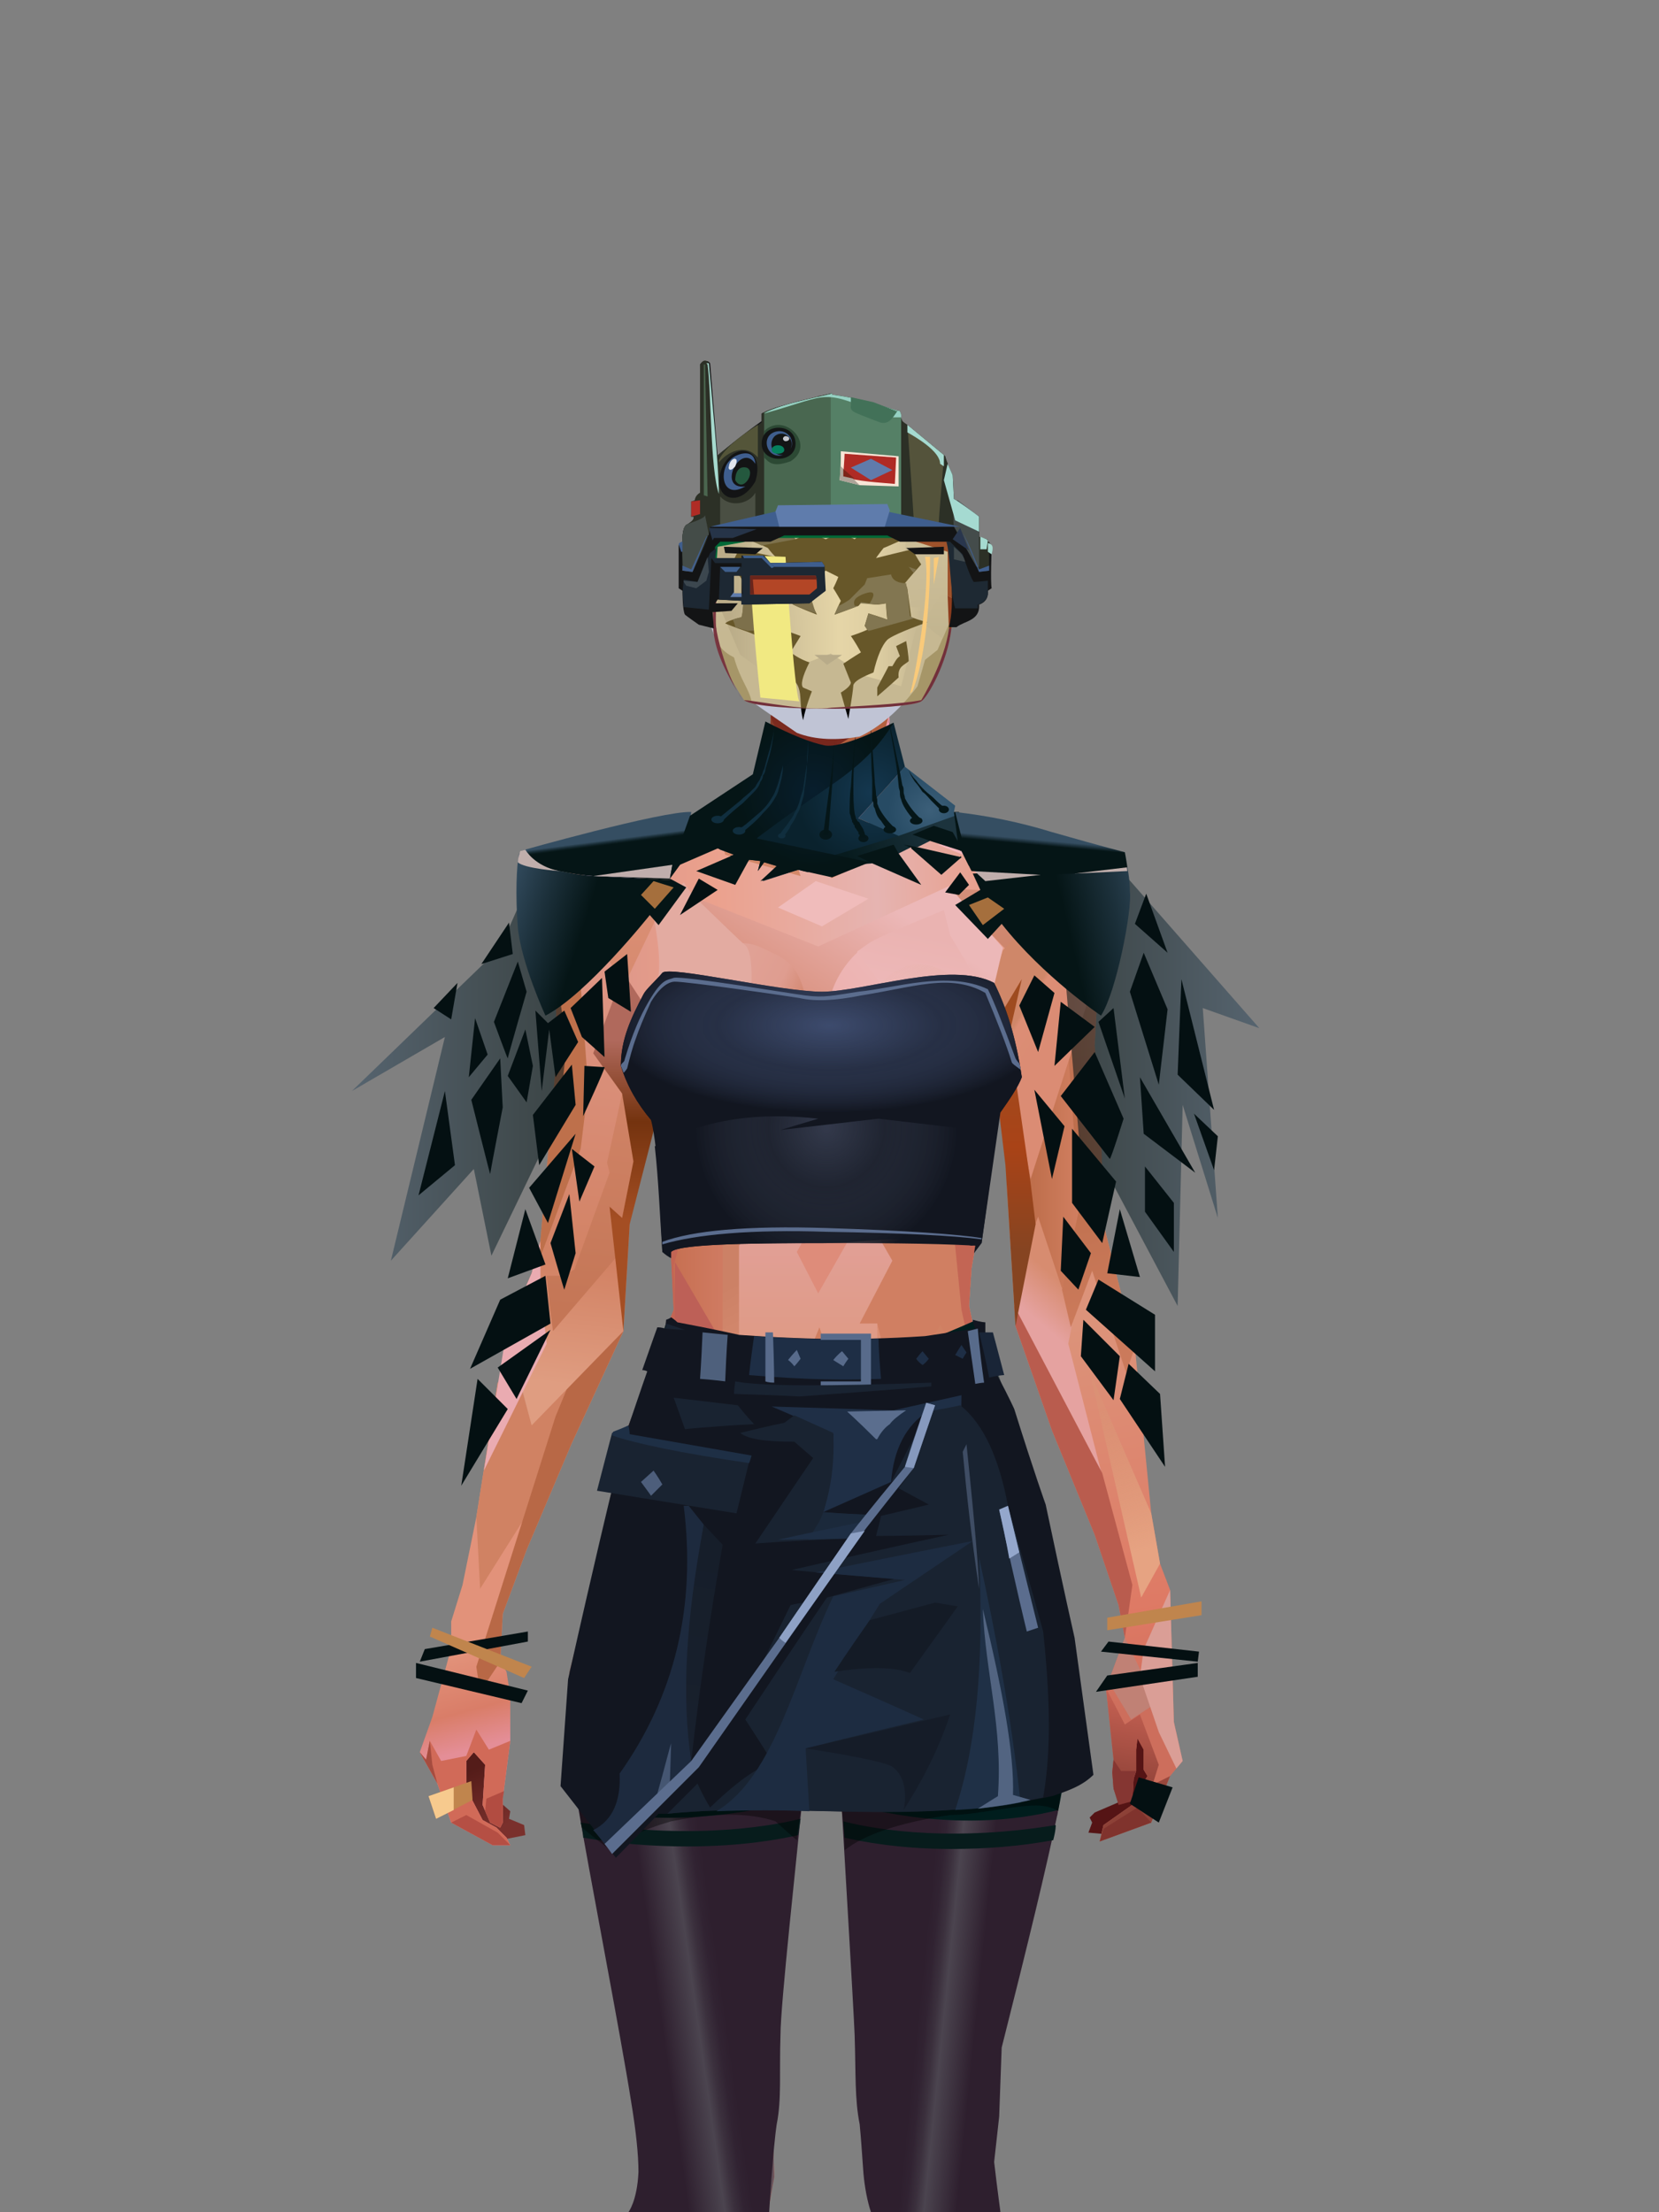 <?xml version="1.0" encoding="UTF-8"?>
<svg xmlns="http://www.w3.org/2000/svg" xmlns:xlink="http://www.w3.org/1999/xlink" width="1320px" height="1760px" viewBox="0 0 1320 1760" version="1.1">
<rect x="0" y="0" width="1320" height="1760" fill="#808080" stroke="none"/>
<defs>





</defs>

<defs>
<linearGradient x1="100%" y1="46%" x2="12%" y2="47%" id="id-female-6.6_base_3-0">
<stop stop-color="#db8d73" offset="0%">
</stop>
<stop stop-color="#e89d89" offset="21%">
</stop>
<stop stop-color="#e6b4b1" offset="46%">
</stop>
<stop stop-color="#eba18d" offset="80%">
</stop>
<stop stop-color="#df9889" offset="100%">
</stop>
</linearGradient>
<linearGradient x1="53%" y1="81%" x2="50%" y2="21%" id="id-female-6.6_base_3-1">
<stop stop-color="#cd6e5c" offset="0%">
</stop>
<stop stop-color="#de7964" offset="24%">
</stop>
<stop stop-color="#dc937a" offset="100%">
</stop>
</linearGradient>
<linearGradient x1="52%" y1="-4%" x2="46%" y2="70%" id="id-female-6.6_base_3-2">
<stop stop-color="#ce6657" offset="0%">
</stop>
<stop stop-color="#8d4137" offset="100%">
</stop>
</linearGradient>
<linearGradient x1="46%" y1="43%" x2="15%" y2="43%" id="id-female-6.6_base_3-3">
<stop stop-color="#de8d7d" offset="0%">
</stop>
<stop stop-color="#c77052" offset="100%">
</stop>
</linearGradient>
<linearGradient x1="54%" y1="37%" x2="12%" y2="72%" id="id-female-6.6_base_3-4">
<stop stop-color="#3c050a" offset="0%">
</stop>
<stop stop-color="#af623e" offset="100%">
</stop>
</linearGradient>
<linearGradient x1="40%" y1="14%" x2="61%" y2="85%" id="id-female-6.6_base_3-5">
<stop stop-color="#541c19" offset="0%">
</stop>
<stop stop-color="#7a302c" offset="100%">
</stop>
</linearGradient>
<linearGradient x1="27%" y1="47%" x2="91%" y2="49%" id="id-female-6.6_base_3-6">
<stop stop-color="#d08973" offset="0%">
</stop>
<stop stop-color="#fed3ff" offset="100%">
</stop>
</linearGradient>
<linearGradient x1="47%" y1="60%" x2="49%" y2="79%" id="id-female-6.6_base_3-7">
<stop stop-color="#e2927a" offset="0%">
</stop>
<stop stop-color="#d97d68" offset="60%">
</stop>
<stop stop-color="#e48e97" offset="100%">
</stop>
</linearGradient>
<linearGradient x1="29%" y1="56%" x2="69%" y2="53%" id="id-female-6.6_base_3-8">
<stop stop-color="#d4896f" offset="0%">
</stop>
<stop stop-color="#ce7358" offset="8%">
</stop>
<stop stop-color="#d67b64" offset="18%">
</stop>
<stop stop-color="#d87862" offset="38%">
</stop>
<stop stop-color="#cc6958" offset="65%">
</stop>
<stop stop-color="#bf6d4c" offset="81%">
</stop>
<stop stop-color="#a95b51" offset="100%">
</stop>
</linearGradient>
<linearGradient x1="47%" y1="45%" x2="54%" y2="46%" id="id-female-6.6_base_3-9">
<stop stop-color="#d3735f" offset="0%">
</stop>
<stop stop-color="#bd694b" offset="62%">
</stop>
<stop stop-color="#ba6147" offset="77%">
</stop>
<stop stop-color="#ce8c70" offset="100%">
</stop>
</linearGradient>
<linearGradient x1="51%" y1="7%" x2="50%" y2="100%" id="id-female-6.6_base_3-10">
<stop stop-color="#c06a4d" offset="0%">
</stop>
<stop stop-color="#eb9f84" offset="75%">
</stop>
<stop stop-color="#db896b" offset="100%">
</stop>
</linearGradient>
<linearGradient x1="51%" y1="11%" x2="49%" y2="93%" id="id-female-6.6_base_3-11">
<stop stop-color="#df9889" offset="0%">
</stop>
<stop stop-color="#d28264" offset="73%">
</stop>
<stop stop-color="#df9d81" offset="100%">
</stop>
</linearGradient>
<linearGradient x1="51%" y1="-5%" x2="48%" y2="96%" id="id-female-6.6_base_3-12">
<stop stop-color="#db8f75" offset="0%">
</stop>
<stop stop-color="#c47656" offset="100%">
</stop>
</linearGradient>
<linearGradient x1="50%" y1="19%" x2="50%" y2="69%" id="id-female-6.6_base_3-13">
<stop stop-color="#b0695c" offset="0%">
</stop>
<stop stop-color="#74330f" offset="45%">
</stop>
<stop stop-color="#a44e23" offset="100%">
</stop>
</linearGradient>
<linearGradient x1="46%" y1="74%" x2="39%" y2="35%" id="id-female-6.6_base_3-14">
<stop stop-color="#aa4949" offset="0%">
</stop>
<stop stop-color="#c46b50" offset="51%">
</stop>
<stop stop-color="#9f3838" offset="100%" stop-opacity="0">
</stop>
</linearGradient>
<linearGradient x1="46%" y1="16%" x2="49%" y2="82%" id="id-female-6.6_base_3-15">
<stop stop-color="#9b473d" offset="0%" stop-opacity="0.186">
</stop>
<stop stop-color="#803921" offset="100%">
</stop>
</linearGradient>
<linearGradient x1="41%" y1="19%" x2="50%" y2="100%" id="id-female-6.6_base_3-16">
<stop stop-color="#bb6351" offset="0%">
</stop>
<stop stop-color="#913f35" offset="100%">
</stop>
</linearGradient>
<linearGradient x1="50%" y1="31%" x2="45%" y2="50%" id="id-female-6.6_base_3-17">
<stop stop-color="#d78c70" offset="0%">
</stop>
<stop stop-color="#e5a2a0" offset="100%">
</stop>
</linearGradient>
<linearGradient x1="51%" y1="22%" x2="50%" y2="100%" id="id-female-6.6_base_3-18">
<stop stop-color="#9b4237" offset="0%">
</stop>
<stop stop-color="#b77057" offset="100%">
</stop>
</linearGradient>
<linearGradient x1="49%" y1="0%" x2="50%" y2="100%" id="id-female-6.6_base_3-19">
<stop stop-color="#d8886e" offset="0%">
</stop>
<stop stop-color="#dc8270" offset="100%">
</stop>
</linearGradient>
<linearGradient x1="44%" y1="15%" x2="50%" y2="100%" id="id-female-6.6_base_3-20">
<stop stop-color="#b45444" offset="0%">
</stop>
<stop stop-color="#af584e" offset="100%">
</stop>
</linearGradient>
<linearGradient x1="52%" y1="21%" x2="49%" y2="83%" id="id-female-6.6_base_3-21">
<stop stop-color="#d7886e" offset="0%">
</stop>
<stop stop-color="#f3a990" offset="50%">
</stop>
<stop stop-color="#e28877" offset="100%">
</stop>
</linearGradient>
<linearGradient x1="85%" y1="60%" x2="15%" y2="60%" id="id-female-6.6_base_3-22">
<stop stop-color="#d17f61" offset="0%">
</stop>
<stop stop-color="#bf6f4c" offset="100%">
</stop>
</linearGradient>
<linearGradient x1="48%" y1="-20%" x2="59%" y2="91%" id="id-female-6.6_base_3-23">
<stop stop-color="#dd9d8d" offset="0%">
</stop>
<stop stop-color="#bf704f" offset="60%">
</stop>
<stop stop-color="#bd6e4b" offset="72%">
</stop>
<stop stop-color="#cb7a5b" offset="100%">
</stop>
</linearGradient>
<linearGradient x1="55%" y1="48%" x2="46%" y2="33%" id="id-female-6.6_base_3-24">
<stop stop-color="#db8c74" offset="0%">
</stop>
<stop stop-color="#dc8e75" offset="86%">
</stop>
<stop stop-color="#cf8769" offset="100%">
</stop>
</linearGradient>
<linearGradient x1="50%" y1="19%" x2="50%" y2="78%" id="id-female-6.6_base_3-25">
<stop stop-color="#9e4b20" offset="0%">
</stop>
<stop stop-color="#a94317" offset="50%">
</stop>
<stop stop-color="#864421" offset="100%">
</stop>
</linearGradient>
<linearGradient x1="50%" y1="11%" x2="50%" y2="43%" id="id-female-6.6_base_3-26">
<stop stop-color="#ca7d5f" offset="0%">
</stop>
<stop stop-color="#c77350" offset="15%">
</stop>
<stop stop-color="#9f564d" offset="68%">
</stop>
<stop stop-color="#c36554" offset="100%">
</stop>
</linearGradient>
<linearGradient x1="89%" y1="50%" x2="7%" y2="52%" id="id-female-6.6_base_3-27">
<stop stop-color="#8e433b" offset="0%">
</stop>
<stop stop-color="#b85c4d" offset="53%" stop-opacity="0.199">
</stop>
<stop stop-color="#9b3c25" offset="75%">
</stop>
<stop stop-color="#8b3c36" offset="100%">
</stop>
</linearGradient>
<linearGradient x1="44%" y1="70%" x2="86%" y2="30%" id="id-female-6.6_base_3-28">
<stop stop-color="#d78c77" offset="0%">
</stop>
<stop stop-color="#ecb8b8" offset="100%">
</stop>
</linearGradient>
<linearGradient x1="19%" y1="86%" x2="73%" y2="32%" id="id-female-6.6_base_3-29">
<stop stop-color="#b55c39" offset="0%">
</stop>
<stop stop-color="#edb2b0" offset="40%">
</stop>
<stop stop-color="#eebbbc" offset="100%">
</stop>
</linearGradient>
<linearGradient x1="35%" y1="94%" x2="47%" y2="12%" id="id-female-6.6_base_3-30">
<stop stop-color="#e0a194" offset="0%">
</stop>
<stop stop-color="#f0bcbe" offset="40%">
</stop>
<stop stop-color="#eab3b1" offset="100%">
</stop>
</linearGradient>
<linearGradient x1="50%" y1="54%" x2="27%" y2="9%" id="id-female-6.6_base_3-31">
<stop stop-color="#ddab90" offset="0%">
</stop>
<stop stop-color="#ddab90" offset="100%" stop-opacity="0.078">
</stop>
</linearGradient>
<linearGradient x1="0%" y1="19%" x2="93%" y2="69%" id="id-female-6.6_base_3-32">
<stop stop-color="#e3aba1" offset="0%">
</stop>
<stop stop-color="#df9d90" offset="70%">
</stop>
<stop stop-color="#c5704e" offset="100%">
</stop>
</linearGradient>
<linearGradient x1="36%" y1="84%" x2="25%" y2="44%" id="id-female-6.6_base_3-33">
<stop stop-color="#c96d62" offset="0%" stop-opacity="0.509">
</stop>
<stop stop-color="#90372c" offset="35%" stop-opacity="0.675">
</stop>
<stop stop-color="#762e17" offset="100%" stop-opacity="0">
</stop>
</linearGradient>
<linearGradient x1="63%" y1="95%" x2="43%" y2="20%" id="id-female-6.6_base_3-34">
<stop stop-color="#c97e5c" offset="0%">
</stop>
<stop stop-color="#e0957a" offset="46%">
</stop>
<stop stop-color="#cc8166" offset="100%">
</stop>
</linearGradient>
<linearGradient x1="40%" y1="0%" x2="50%" y2="86%" id="id-female-6.6_base_3-35">
<stop stop-color="#d08264" offset="0%">
</stop>
<stop stop-color="#db957a" offset="100%">
</stop>
</linearGradient>
<linearGradient x1="50%" y1="0%" x2="50%" y2="92%" id="id-female-6.6_base_3-36">
<stop stop-color="#e3a3a3" offset="0%">
</stop>
<stop stop-color="#dd977a" offset="100%">
</stop>
</linearGradient>
<linearGradient x1="33%" y1="79%" x2="21%" y2="44%" id="id-female-6.6_base_3-37">
<stop stop-color="#be6457" offset="0%">
</stop>
<stop stop-color="#983f32" offset="28%" stop-opacity="0.928">
</stop>
<stop stop-color="#762e17" offset="100%" stop-opacity="0">
</stop>
</linearGradient>
<linearGradient x1="4%" y1="47%" x2="92%" y2="45%" id="id-female-6.6_base_3-38">
<stop stop-color="#732617" offset="0%">
</stop>
<stop stop-color="#832e1d" offset="17%" stop-opacity="0.753">
</stop>
<stop stop-color="#9e4b3d" offset="48%" stop-opacity="0.386">
</stop>
<stop stop-color="#8e3d31" offset="78%" stop-opacity="0.762">
</stop>
<stop stop-color="#823328" offset="100%">
</stop>
</linearGradient>
<linearGradient x1="60%" y1="45%" x2="67%" y2="53%" id="id-female-6.6_base_3-39">
<stop stop-color="#f3b5bb" offset="0%">
</stop>
<stop stop-color="#feccf2" offset="100%">
</stop>
</linearGradient>
<linearGradient x1="48%" y1="15%" x2="54%" y2="81%" id="id-female-6.6_base_3-40">
<stop stop-color="#d99776" offset="0%" stop-opacity="0.4">
</stop>
<stop stop-color="#e6a382" offset="100%">
</stop>
</linearGradient>
<linearGradient x1="47%" y1="44%" x2="50%" y2="61%" id="id-female-6.6_base_3-41">
<stop stop-color="#94412f" offset="0%" stop-opacity="0.175">
</stop>
<stop stop-color="#611c1b" offset="100%">
</stop>
</linearGradient>
<linearGradient x1="26%" y1="-7%" x2="50%" y2="96%" id="id-female-6.6_base_3-42">
<stop stop-color="#37373f" offset="0%">
</stop>
<stop stop-color="#19191d" offset="100%">
</stop>
</linearGradient>
<linearGradient x1="50%" y1="12%" x2="59%" y2="82%" id="id-female-6.6_base_3-43">
<stop stop-color="#252525" offset="0%">
</stop>
<stop stop-color="#101010" offset="100%">
</stop>
</linearGradient>
<linearGradient x1="25%" y1="-16%" x2="50%" y2="98%" id="id-female-6.6_base_3-44">
<stop stop-color="#37373f" offset="0%">
</stop>
<stop stop-color="#19191d" offset="100%">
</stop>
</linearGradient>
<linearGradient x1="75%" y1="39%" x2="50%" y2="93%" id="id-female-6.6_base_3-45">
<stop stop-color="#252525" offset="0%">
</stop>
<stop stop-color="#000000" offset="100%">
</stop>
</linearGradient>
</defs>
<g transform="translate(334,549)" id="id-female-6.6_base_3-46">
<polygon points="561 754 565 871 565 881 537 893 533 897 535 901 532 909 543 910 597 864" fill="#551415" id="id-female-6.6_base_3-47">
</polygon>
<polygon points="537 282 539 246 535 195 529 158 522 137 484 118 440 111 212 111 188 113 157 123 121 139 111 186 108 221 109 290" fill="url(#id-female-6.6_base_3-0)" id="id-female-6.6_base_3-47">
</polygon>
<polygon points="467 393 474 506 503 589 537 672 556 728 561 754 546 794 552 851 551 861 552 874 556 885 567 882 568 866 570 860 570 843 571 834 576 843 576 859 579 864 573 874 571 884 544 903 541 916 582 901 597 864 607 852 600 821 597 716 589 695 582 655 569 523 544 425" fill="url(#id-female-6.6_base_3-1)" id="id-female-6.6_base_3-47">
</polygon>
<polygon points="546 794 552 851 551 861 552 874 556 885 567 882 568 866 570 860 570 843 571 834 576 843 576 859 579 864 573 874 571 884 544 903 541 916 582 901 597 864 583 871 588 855 573 815 561 823" fill="url(#id-female-6.6_base_3-2)" id="id-female-6.6_base_3-47">
</polygon>
<polygon points="552 851 551 861 552 874 556 887 567 884 568 866 570 860 558 860" fill="#853632" id="id-female-6.6_base_3-47">
</polygon>
<polygon points="544 906 541 916 582 901 571 889" fill="#80332d" id="id-female-6.6_base_3-47">
</polygon>
<polygon points="561 754 548 789 566 819 586 806" fill="#c08175" id="id-female-6.6_base_3-47">
</polygon>
<polygon points="486 648 477 599 453 529 440 504 437 490 439 460 449 402 456 340 188 343 198 411 202 493 162 596 153 638 266 693 319 721 386 693" fill="url(#id-female-6.6_base_3-3)" id="id-female-6.6_base_3-47">
</polygon>
<polygon points="486 648 477 599 453 529 440 504 437 490 439 460 449 402 456 340 296 353 376 634" fill="#d07f62" id="id-female-6.6_base_3-47">
</polygon>
<g transform="translate(188,0)" id="id-female-6.6_base_3-56">
<polygon points="274 114 253 111 232 100 201 76 188 58 184 1 93 1 88 64 25 111 1 113 103 123 121 135 134 138 149 121 161 117 187 119 225 114" fill="#d48364" id="id-female-6.6_base_3-47">
</polygon>
<polygon points="201 76 188 58 185 12 175 57 155 111 185 73" fill="#e898a8" id="id-female-6.6_base_3-47">
</polygon>
<polygon points="149 1 93 1 88 64 108 126 121 135 133 138" fill="#c5785a" id="id-female-6.6_base_3-47">
</polygon>
<polygon points="116 102 120 113 118 115 136 135 150 119 164 71 125 108" fill="#b46548" id="id-female-6.6_base_3-60">
</polygon>
<polygon points="121 127 133 138 145 124" fill="#ac461f" id="id-female-6.6_base_3-61">
</polygon>
<polygon points="136 98 164 71 175 57 186 17 134 51" fill="#c8765a" id="id-female-6.6_base_3-62">
</polygon>
<polygon points="97 96 116 80 164 60 178 48 186 17 184 1 93 1 88 64 45 96" fill="#a85431" opacity="0.654" id="id-female-6.6_base_3-47">
</polygon>
<polygon points="186 17 184 1 93 1 88 64 45 96 66 96" fill="url(#id-female-6.6_base_3-4)" opacity="0.467" id="id-female-6.6_base_3-47">
</polygon>
<polygon points="123 58 176 23 186 17 184 1 93 1 91 22 108 55" fill="#731511" opacity="0.434" id="id-female-6.6_base_3-47">
</polygon>
</g>
<polygon points="41 844 33 856 36 895 64 915 84 911 83 903 71 898 72 892 63 884 52 849" fill="url(#id-female-6.6_base_3-5)" id="id-female-6.6_base_3-47">
</polygon>
<polygon points="315 152 285 173 320 188 357 166" fill="#f0bcbb" id="id-female-6.6_base_3-67">
</polygon>
<polygon points="327 150 370 130 342 127" fill="#d68a6e" id="id-female-6.6_base_3-68">
</polygon>
<polygon points="301 142 303 148 243 131 240 119 276 119" fill="#d38869" id="id-female-6.6_base_3-69">
</polygon>
<polygon points="159 149 206 123 269 123 303 144 297 118 188 113 157 123 121 139" fill="url(#id-female-6.6_base_3-6)" id="id-female-6.6_base_3-47">
</polygon>
<polygon points="157 123 121 139 153 167 196 134" fill="#fcd1fb" id="id-female-6.6_base_3-47">
</polygon>
<polygon points="89 584 77 541 62 551 45 658 34 712 25 741 25 762 10 817 0 845 14 870 25 901 58 919 72 919 69 913 61 905 50 899 37 874 37 852 43 845 52 855 50 887 56 901 64 905 66 901 66 882 72 836 72 800 69 781 64 773 66 735 85 684 121 599 162 510" fill="url(#id-female-6.6_base_3-7)" id="id-female-6.6_base_3-47">
</polygon>
<polygon points="89 584 77 541 62 551 45 658 48 715 121 599 162 510" fill="#d08263" id="id-female-6.6_base_3-47">
</polygon>
<polygon points="55 843 45 827 37 848 17 852 8 836 5 851 0 845 14 870 25 901 58 919 72 919 69 913 61 905 50 899 37 874 37 852 43 845 52 855 50 887 56 901 64 905 66 901 66 882 72 836" fill="#d16a58" id="id-female-6.6_base_3-47">
</polygon>
<polygon points="53 882 52 892 56 901 64 905 66 901 66 882 67 876" fill="#b24c41" id="id-female-6.6_base_3-47">
</polygon>
<polygon points="25 901 58 919 72 919 62 909 37 895" fill="#b54f44" id="id-female-6.6_base_3-47">
</polygon>
<polygon points="160 467 145 488 108 578 45 777 48 797 64 773 66 735 85 684 121 599 162 510" fill="#b86846" id="id-female-6.6_base_3-47">
</polygon>
<polygon points="169 1211 277 1211 282 1183 281 1150 284 1127 286 1114 285 1063 293 972 306 866 311 792 309 768 323 771 337 768 333 817 333 855 339 924 346 1008 348 1113 351 1130 353 1176 361 1211 461 1211 458 1191 456 1170 460 1133 461 1082 505 905 516 839 518 826 512 762 503 706 486 648 482 629 386 690 318 718 266 690 184 629 153 637 132 731 119 781 118 813 123 862 131 916 166 1094 176 1179" fill="url(#id-female-6.6_base_3-8)" id="id-female-6.6_base_3-47">
</polygon>
<polygon points="463 664 416 771 400 819 392 1125 359 1178 398 1204 441 1153 461 1082 505 905 516 839 518 826 515 789 490 714" fill="url(#id-female-6.6_base_3-9)" id="id-female-6.6_base_3-47">
</polygon>
<polygon points="422 1160 395 1199 365 1171 401 1149 384 1120 391 983 411 786 416 771 448 697 454 1013 445 1116 407 1149" fill="url(#id-female-6.6_base_3-10)" id="id-female-6.6_base_3-80">
</polygon>
<polygon points="121 139 111 186 108 221 109 290 96 438 89 464 69 510 89 585 162 510 167 425 162 241" fill="url(#id-female-6.6_base_3-11)" id="id-female-6.6_base_3-47">
</polygon>
<polygon points="101 466 103 488 106 510 160 447 179 359 164 232 187 184 186 179 132 181 161 234 161 321 149 376 151 384 123 461 114 466" fill="url(#id-female-6.6_base_3-12)" id="id-female-6.6_base_3-82">
</polygon>
<polygon points="96 438 89 464 69 510 51 621 101 520 96 476" fill="#eaabb1" id="id-female-6.6_base_3-47">
</polygon>
<polygon points="96 451 128 365 134 316 121 139 111 186 108 221 109 290 96 438" fill="#be704b" id="id-female-6.6_base_3-47">
</polygon>
<polygon points="184 241 177 248 162 225 138 289 161 321 170 375 161 420 151 411 162 510 167 425 188 343" fill="url(#id-female-6.6_base_3-13)" id="id-female-6.6_base_3-47">
</polygon>
<polygon points="284 1127 286 1114 285 1063 293 972 306 866 311 792 309 768 323 771 337 768 333 817 333 855 339 924 346 1008 375 889 416 771 463 664 490 714 515 790 512 762 503 706 486 648 477 599 471 583 420 650 316 720 201 654 244 742 264 824 275 994" fill="url(#id-female-6.6_base_3-14)" id="id-female-6.6_base_3-47">
</polygon>
<polygon points="298 930 306 866 311 792 309 768 323 771 337 768 333 817 333 855 336 894 347 826 360 784 378 733 388 687 321 739 254 687 267 736 291 821" fill="url(#id-female-6.6_base_3-15)" id="id-female-6.6_base_3-47">
</polygon>
<polygon points="348 1093 348 1113 351 1130 353 1176 361 1211 461 1211 439 1155 422 1136 403 1148 429 1168 400 1202 370 1170 382 1125" fill="url(#id-female-6.6_base_3-16)" id="id-female-6.6_base_3-47">
</polygon>
<polygon points="10 855 8 836 5 851 0 845 14 870" fill="#a64c3f" id="id-female-6.6_base_3-47">
</polygon>
<polygon points="520 500 516 520 544 629 474 500 490 399" fill="url(#id-female-6.6_base_3-17)" id="id-female-6.6_base_3-90">
</polygon>
<polygon points="461 1211 458 1191 456 1170 460 1133 461 1082 439 1155 450 1211" fill="url(#id-female-6.6_base_3-18)" id="id-female-6.6_base_3-47">
</polygon>
<polygon points="220 1149 259 1115 240 1063 232 973 266 819 240 713 201 661 158 650 201 784 183 925 170 1083" fill="url(#id-female-6.6_base_3-19)" id="id-female-6.6_base_3-92">
</polygon>
<polygon points="169 1211 277 1211 282 1183 281 1150 284 1127 286 1114 286 1098 226 1211 207 1211 196 1121 173 1078 150 1014 166 1094 176 1179" fill="url(#id-female-6.6_base_3-20)" id="id-female-6.6_base_3-47">
</polygon>
<polygon points="173 1078 183 924 150 1014" fill="#c2644d" id="id-female-6.6_base_3-47">
</polygon>
<polygon points="169 1211 239 1211 230 1196 204 1175 173 1150 176 1179" fill="#a7443e" opacity="0.574" id="id-female-6.6_base_3-47">
</polygon>
<polygon points="221 1130 240 1097 224 1063 224 983 240 804 217 698 190 668 212 771 212 910 190 998 181 1094" fill="url(#id-female-6.6_base_3-21)" id="id-female-6.6_base_3-92">
</polygon>
<polygon points="217 795 221 692 200 667 169 658 200 737" fill="#eea68b" id="id-female-6.6_base_3-97">
</polygon>
<polygon points="511 476 492 419 481 447 484 356 521 274 533 417" fill="url(#id-female-6.6_base_3-22)" id="id-female-6.6_base_3-98">
</polygon>
<polygon points="569 523 544 425 542 346 537 282 539 246 535 195 529 158 522 137 494 161 419 158 471 211 516 290 525 411 511 477 518 507 535 462 562 543" fill="url(#id-female-6.6_base_3-23)" id="id-female-6.6_base_3-47">
</polygon>
<polygon points="486 389 533 243 501 167 464 207 451 247 463 265" fill="url(#id-female-6.6_base_3-24)" id="id-female-6.6_base_3-100">
</polygon>
<polygon points="473 490 474 506 503 589 537 672 556 728 561 754 567 712 543 623" fill="#b95c4e" id="id-female-6.6_base_3-47">
</polygon>
<polygon points="460 328 466 378 474 506 490 425 486 392 469 274 479 230 461 260 454 251" fill="url(#id-female-6.6_base_3-25)" id="id-female-6.6_base_3-47">
</polygon>
<polygon points="440 504 437 490 439 460 449 402 456 340 458 328 325 282 188 343 198 411 202 493 162 596 157 621 161 633 169 599 173 570 204 506 202 458 217 402 286 365 321 352 353 360 422 402 431 493 437 520" fill="url(#id-female-6.6_base_3-26)" id="id-female-6.6_base_3-47">
</polygon>
<polygon points="451 385 456 340 458 328 364 340 330 308 268 343 188 343 194 379 262 368 312 343 335 340 381 368" fill="url(#id-female-6.6_base_3-27)" id="id-female-6.6_base_3-47">
</polygon>
<polygon points="286 328 306 310 330 274 453 252 464 205 421 156 317 204 219 165 210 154 188 180" fill="url(#id-female-6.6_base_3-28)" id="id-female-6.6_base_3-105">
</polygon>
<path d="M 422 195 L 405 190 C 377 190 357 198 343 214 C 329 230 322 250 323 276 C 324 301 331 320 345 333 C 365 351 384 356 405 356 C 425 356 444 347 450 342 C 454 339 457 335 460 328 C 463 323 466 317 467 308 C 469 294 466 276 457 254 L 422 195 Z" fill="url(#id-female-6.6_base_3-29)" id="id-female-6.6_base_3-106">
</path>
<path d="M 422 195 L 417 175 C 386 188 366 196 358 201 C 355 203 351 206 348 208 C 348 209 381 253 448 342 C 454 338 459 332 463 324 C 469 310 469 301 469 293 C 469 287 465 275 459 257 L 422 195 Z" fill="url(#id-female-6.6_base_3-30)" id="id-female-6.6_base_3-106">
</path>
<path d="M 375 226 C 338 253 343 276 343 284 C 343 291 353 319 371 335 C 379 342 422 349 447 331 C 468 316 472 294 458 265 C 427 221 400 208 375 226 Z" fill="url(#id-female-6.6_base_3-31)" opacity="0.282" id="id-female-6.6_base_3-106">
</path>
<path d="M 272 205 C 260 199 243 200 221 209 C 187 227 169 258 168 303 C 167 319 184 342 190 346 C 197 351 212 356 239 353 C 257 351 272 344 284 333 C 303 312 312 288 309 260 C 305 217 291 214 272 205 Z" fill="url(#id-female-6.6_base_3-32)" id="id-female-6.6_base_3-109">
</path>
<path d="M 340 285 C 333 252 328 240 326 248 C 324 254 323 263 323 276 C 324 301 331 320 345 333 C 365 351 382 356 404 356 C 425 356 444 347 450 342 C 456 337 465 325 468 308 C 472 290 465 276 463 268 C 461 263 460 259 458 255 L 442 290 L 399 304 L 366 300 L 340 285 Z" fill="url(#id-female-6.6_base_3-33)" id="id-female-6.6_base_3-106">
</path>
<path d="M 153 637 L 149 654 L 132 731 L 130 739 C 133 730 135 723 137 718 C 140 709 147 691 149 680 C 151 671 155 655 161 633 L 172 570 L 162 596 L 153 637 Z" fill="#7d362e" id="id-female-6.6_base_3-47">
</path>
<path d="M 259 203 C 254 199 240 185 217 163 L 210 153 L 186 180 C 192 211 192 231 186 239 C 175 256 168 277 168 303 C 168 324 190 352 239 344 C 252 342 274 217 259 203 Z" fill="#e3aba1" id="id-female-6.6_base_3-109">
</path>
<polygon points="175 565 203 550 234 558 241 520 203 455 203 507" fill="#bd6057" id="id-female-6.6_base_3-113">
</polygon>
<polygon points="241 442 241 518 229 556 233 629 266 657 316 707 381 659 395 629 364 504 350 504 301 380" fill="url(#id-female-6.6_base_3-34)" id="id-female-6.6_base_3-114">
</polygon>
<polygon points="432 626 427 589 407 518 414 505 450 568 470 618" fill="url(#id-female-6.6_base_3-35)" id="id-female-6.6_base_3-115">
</polygon>
<polygon points="302 376 254 442 254 546 302 590 364 568 364 504 350 504 376 454 345 400" fill="url(#id-female-6.6_base_3-36)" id="id-female-6.6_base_3-114">
</polygon>
<polygon points="317 480 342 436 319 413 300 447" fill="#de8c7a" id="id-female-6.6_base_3-117">
</polygon>
<polygon points="304 541 318 507 329 541 314 549" fill="#d07f61" id="id-female-6.6_base_3-118">
</polygon>
<polygon points="306 543 316 578 329 541" fill="#dea68c" id="id-female-6.6_base_3-119">
</polygon>
<path d="M 178 333 C 179 334 180 336 182 338 C 184 342 186 343 189 346 C 190 347 197 351 206 353 C 215 354 226 355 239 353 C 257 351 272 344 284 333 C 293 322 299 313 302 305 C 304 301 307 293 309 277 C 310 274 310 268 309 260 L 228 277 L 207 295 L 178 333 Z" fill="url(#id-female-6.6_base_3-37)" id="id-female-6.6_base_3-109">
</path>
<polygon points="306 543 308 550 324 556 329 541" fill="#e6b8b7" id="id-female-6.6_base_3-119">
</polygon>
<polygon points="308 543 318 525 323 542 314 548" fill="#7e312c" id="id-female-6.6_base_3-122">
</polygon>
<polygon points="152 641 162 596 176 561 185 617 214 602 246 628 323 690 404 628 423 605 454 605 470 577 477 599 482 629 388 689 337 768 323 771 309 768 259 688 175 639 142 688" fill="url(#id-female-6.6_base_3-38)" opacity="0.442" id="id-female-6.6_base_3-123">
</polygon>
<polygon points="490 154 522 137 484 118 412 123" fill="url(#id-female-6.6_base_3-39)" id="id-female-6.6_base_3-47">
</polygon>
<polygon points="573 785 588 829 602 858 607 852 600 821 597 716 576 763" fill="#da9e96" id="id-female-6.6_base_3-47">
</polygon>
<polygon points="574 722 589 695 582 655 533 542" fill="url(#id-female-6.6_base_3-40)" id="id-female-6.6_base_3-47">
</polygon>
<polygon points="172 640 241 690 309 768 323 771 338 768 395 706 469 661 404 650 313 706 217 629" fill="url(#id-female-6.6_base_3-41)" opacity="0.571" id="id-female-6.6_base_3-127">
</polygon>
<g transform="translate(188,270)" id="id-female-6.6_base_3-128">
<polygon points="207 13 207 10 217 2 220 2 239 21 258 39 260 42 250 51 246 52 226 33" fill="url(#id-female-6.6_base_3-42)" id="id-female-6.6_base_3-129">
</polygon>
<polygon points="208 40 218 50 222 50 240 33 257 13 257 9 247 0 244 1 230 19 209 36" fill="url(#id-female-6.6_base_3-43)" id="id-female-6.6_base_3-130">
</polygon>
<polygon points="1 13 1 10 10 2 15 2 32 21 50 39 52 42 42 52 38 52 19 33" fill="url(#id-female-6.6_base_3-44)" id="id-female-6.6_base_3-129">
</polygon>
<polygon points="0 43 10 53 14 53 33 35 50 15 50 11 40 3 36 4 19 23 1 39" fill="url(#id-female-6.6_base_3-45)" id="id-female-6.6_base_3-130">
</polygon>
</g>
</g>
<defs>
<linearGradient x1="69%" y1="0%" x2="69%" y2="21%" id="id-female-6.8_face_3-0">
<stop stop-color="#d0a6a1" offset="0%">
</stop>
<stop stop-color="#a36d68" offset="100%">
</stop>
</linearGradient>
<radialGradient cx="50%" cy="61%" r="61%" id="id-female-6.8_face_3-1" fx="50%" fy="61%" gradientTransform="translate(0.5,0.609) scale(1,0.694) rotate(180) scale(1,1) translate(-0.5,-0.609)">
<stop stop-color="#ffd2c7" offset="0%">
</stop>
<stop stop-color="#d59785" offset="100%">
</stop>
</radialGradient>
<radialGradient cx="50%" cy="74%" r="74%" id="id-female-6.8_face_3-2" fx="50%" fy="74%" gradientTransform="translate(0.5,0.744) scale(0.748,1) rotate(-90) scale(1,0.864) translate(-0.5,-0.744)">
<stop stop-color="#ffd6cb" offset="0%">
</stop>
<stop stop-color="#904840" offset="100%">
</stop>
</radialGradient>
<linearGradient x1="39%" y1="37%" x2="50%" y2="61%" id="id-female-6.8_face_3-3">
<stop stop-color="#f7bba7" offset="0%">
</stop>
<stop stop-color="#d7927f" offset="100%">
</stop>
</linearGradient>
<radialGradient cx="50%" cy="37%" r="75%" id="id-female-6.8_face_3-4" fx="50%" fy="37%" gradientTransform="translate(0.5,0.372) scale(0.536,1) rotate(90) scale(1,2) translate(-0.5,-0.372)">
<stop stop-color="#ffc3b4" offset="0%">
</stop>
<stop stop-color="#d07f6b" offset="100%">
</stop>
</radialGradient>
<radialGradient cx="52%" cy="68%" r="169%" id="id-female-6.8_face_3-5" fx="52%" fy="68%" gradientTransform="translate(0.522,0.681) scale(1,0.367) rotate(-105) translate(-0.522,-0.681)">
<stop stop-color="#dc9886" offset="0%">
</stop>
<stop stop-color="#b25245" offset="100%">
</stop>
</radialGradient>
<linearGradient x1="29%" y1="57%" x2="32%" y2="48%" id="id-female-6.8_face_3-6">
<stop stop-color="#d5857c" offset="0%">
</stop>
<stop stop-color="#b25245" offset="100%">
</stop>
</linearGradient>
<linearGradient x1="58%" y1="63%" x2="50%" y2="65%" id="id-female-6.8_face_3-7">
<stop stop-color="#90433d" offset="0%">
</stop>
<stop stop-color="#bf8075" offset="100%">
</stop>
</linearGradient>
<linearGradient x1="91%" y1="62%" x2="50%" y2="78%" id="id-female-6.8_face_3-8">
<stop stop-color="#8d443f" offset="0%">
</stop>
<stop stop-color="#cb7966" offset="100%">
</stop>
</linearGradient>
<linearGradient x1="39%" y1="5%" x2="39%" y2="73%" id="id-female-6.8_face_3-9">
<stop stop-color="#9f6a88" offset="0%">
</stop>
<stop stop-color="#ab8495" offset="100%">
</stop>
</linearGradient>
<linearGradient x1="28%" y1="92%" x2="75%" y2="13%" id="id-female-6.8_face_3-10">
<stop stop-color="#ebb5a7" offset="0%">
</stop>
<stop stop-color="#dc8972" offset="100%">
</stop>
</linearGradient>
<linearGradient x1="50%" y1="0%" x2="50%" y2="100%" id="id-female-6.8_face_3-11">
<stop stop-color="#db767b" offset="0%">
</stop>
<stop stop-color="#cf555f" offset="100%">
</stop>
</linearGradient>
<linearGradient x1="50%" y1="20%" x2="50%" y2="100%" id="id-female-6.8_face_3-12">
<stop stop-color="#f89090" offset="0%">
</stop>
<stop stop-color="#cf535c" offset="100%">
</stop>
</linearGradient>
<linearGradient x1="50%" y1="50%" x2="50%" y2="100%" id="id-female-6.8_face_3-13">
<stop stop-color="#ad3641" offset="0%">
</stop>
<stop stop-color="#a94a53" offset="100%">
</stop>
</linearGradient>
<linearGradient x1="50%" y1="0%" x2="50%" y2="100%" id="id-female-6.8_face_3-14">
<stop stop-color="#cc6767" offset="0%">
</stop>
<stop stop-color="#d48080" offset="100%">
</stop>
</linearGradient>
<linearGradient x1="64%" y1="50%" x2="0%" y2="62%" id="id-female-6.8_face_3-15">
<stop stop-color="#77342f" offset="0%">
</stop>
<stop stop-color="#a84d49" offset="100%">
</stop>
</linearGradient>
<linearGradient x1="38%" y1="42%" x2="90%" y2="68%" id="id-female-6.8_face_3-16">
<stop stop-color="#985348" offset="0%">
</stop>
<stop stop-color="#6a2823" offset="66%">
</stop>
<stop stop-color="#8d3d37" offset="100%">
</stop>
</linearGradient>
<linearGradient x1="22%" y1="53%" x2="78%" y2="47%" id="id-female-6.8_face_3-17">
<stop stop-color="#b45b48" offset="0%">
</stop>
<stop stop-color="#460c0f" offset="100%">
</stop>
</linearGradient>
<linearGradient x1="23%" y1="50%" x2="73%" y2="55%" id="id-female-6.8_face_3-18">
<stop stop-color="#51080d" offset="0%">
</stop>
<stop stop-color="#ae4339" offset="100%">
</stop>
</linearGradient>
<linearGradient x1="50%" y1="14%" x2="50%" y2="125%" id="id-female-6.8_face_3-19">
<stop stop-color="#e49e8b" offset="0%">
</stop>
<stop stop-color="#ad4e3e" offset="100%">
</stop>
</linearGradient>
<linearGradient x1="50%" y1="0%" x2="50%" y2="100%" id="id-female-6.8_face_3-20">
<stop stop-color="#de8f7c" offset="0%">
</stop>
<stop stop-color="#d99380" offset="100%">
</stop>
</linearGradient>
<linearGradient x1="50%" y1="34%" x2="50%" y2="100%" id="id-female-6.8_face_3-21">
<stop stop-color="#de8f7c" offset="0%">
</stop>
<stop stop-color="#f6aa9d" offset="100%">
</stop>
</linearGradient>
<linearGradient x1="0%" y1="50%" x2="87%" y2="50%" id="id-female-6.8_face_3-22">
<stop stop-color="#efa695" offset="0%">
</stop>
<stop stop-color="#fdcac0" offset="50%">
</stop>
<stop stop-color="#f7b5a2" offset="100%">
</stop>
</linearGradient>
<linearGradient x1="83%" y1="50%" x2="22%" y2="56%" id="id-female-6.8_face_3-23">
<stop stop-color="#c27064" offset="0%">
</stop>
<stop stop-color="#b75149" offset="100%">
</stop>
</linearGradient>
<linearGradient x1="44%" y1="47%" x2="50%" y2="60%" id="id-female-6.8_face_3-24">
<stop stop-color="#6c0808" offset="0%">
</stop>
<stop stop-color="#4f0000" offset="100%">
</stop>
</linearGradient>
<linearGradient x1="44%" y1="45%" x2="50%" y2="67%" id="id-female-6.8_face_3-25">
<stop stop-color="#6c0808" offset="0%">
</stop>
<stop stop-color="#4f0000" offset="100%">
</stop>
</linearGradient>
<linearGradient x1="59%" y1="53%" x2="79%" y2="50%" id="id-female-6.8_face_3-26">
<stop stop-color="#db8075" offset="0%">
</stop>
<stop stop-color="#76191f" offset="100%">
</stop>
</linearGradient>
<linearGradient x1="66%" y1="52%" x2="50%" y2="53%" id="id-female-6.8_face_3-27">
<stop stop-color="#eb9f96" offset="0%">
</stop>
<stop stop-color="#d1685e" offset="100%">
</stop>
</linearGradient>
<linearGradient x1="50%" y1="56%" x2="44%" y2="48%" id="id-female-6.8_face_3-28">
<stop stop-color="#00aab5" offset="0%">
</stop>
<stop stop-color="#00717e" offset="100%">
</stop>
</linearGradient>
<linearGradient x1="41%" y1="67%" x2="50%" y2="50%" id="id-female-6.8_face_3-29">
<stop stop-color="#00b4c0" offset="0%">
</stop>
<stop stop-color="#007d8c" offset="100%">
</stop>
</linearGradient>
</defs>
<g transform="translate(561,332)" id="id-female-6.8_face_3-30">
<g transform="translate(172,115)" id="id-female-6.8_face_3-31">
<polygon points="14 1 18 0 25 8 27 21 24 41 14 66 0 68" fill="url(#id-female-6.8_face_3-0)" id="id-female-6.8_face_3-32">
</polygon>
<polygon points="12 48 19 50 23 42 26 24 20 12 12 22" fill="#9e564f" id="id-female-6.8_face_3-33">
</polygon>
<polygon points="11 21 17 10 20 5 24 7 26 24 20 36 18 31 20 16 9 29" fill="#803532" id="id-female-6.8_face_3-34">
</polygon>
<polygon points="10 28 11 38 8 45 13 49 19 38 13 24" fill="#d29290" id="id-female-6.8_face_3-35">
</polygon>
<polygon points="12 18 17 17 18 9" fill="#5e1c1d" id="id-female-6.8_face_3-36">
</polygon>
<polygon points="18 50 10 51 8 50 5 61 12 63 14 61" fill="#bf9088" id="id-female-6.8_face_3-37">
</polygon>
</g>
<g transform="translate(0,113)" id="id-female-6.8_face_3-38">
<polygon points="13 0 5 0 0 13 4 36 13 63 25 67" fill="#bd5959" id="id-female-6.8_face_3-39">
</polygon>
<polygon points="5 9 0 13 4 36 13 63 25 67 13 24" fill="#ce8580" id="id-female-6.8_face_3-39">
</polygon>
<polygon points="18 46 14 47 7 32 11 26 4 9 6 5 16 20 17 29" fill="#f0b3bc" id="id-female-6.8_face_3-41">
</polygon>
<polygon points="13 62 20 62 18 49 11 53" fill="#daa39a" id="id-female-6.8_face_3-42">
</polygon>
<polygon points="25 68 13 63 20 62 17 46 14 47 13 44 14 29 17 26 14 22 10 19 10 11 17 20" fill="#984446" id="id-female-6.8_face_3-43">
</polygon>
<polygon points="13 9 4 3 5 0 12 0" fill="#ed8d85" id="id-female-6.8_face_3-44">
</polygon>
</g>
<path d="M 29 199 C 21 167 16 144 15 130 C 4 44 33 0 103 0 C 180 0 191 63 186 119 C 183 157 173 191 170 202 C 169 206 168 214 164 217 C 152 228 130 244 113 250 C 108 252 95 251 92 251 C 77 247 52 234 36 218 C 34 215 31 209 29 199 Z" fill="url(#id-female-6.8_face_3-1)" id="id-female-6.8_face_3-45">
</path>
<polygon points="32 104 40 91 49 101 72 91 83 36 53 39 28 83" fill="#e19d89" opacity="0.497" id="id-female-6.8_face_3-46">
</polygon>
<path d="M 15 130 C 4 44 33 0 103 0 C 180 0 191 63 186 119 L 166 114 L 161 101 L 167 68 C 159 55 158 51 147 43 C 142 40 113 40 59 43 L 31 93 L 35 103 L 24 131 L 15 130 Z" fill="url(#id-female-6.8_face_3-2)" id="id-female-6.8_face_3-45">
</path>
<polygon points="28 117 28 73 69 24 134 24 172 49 172 134 132 129 124 78 141 61 105 65 61 58 45 117" fill="#d68c79" opacity="0.36" id="id-female-6.8_face_3-48">
</polygon>
<polygon points="115 32 172 49 172 75 132 70 141 61 120 63" fill="#d07b69" opacity="0.503" id="id-female-6.8_face_3-48">
</polygon>
<polygon points="42 181 65 170 128 173 155 186 137 233 51 226" fill="url(#id-female-6.8_face_3-3)" id="id-female-6.8_face_3-50">
</polygon>
<polygon points="58 235 52 221 61 204 132 206 137 209 130 235 116 248 90 249" fill="url(#id-female-6.8_face_3-4)" id="id-female-6.8_face_3-51">
</polygon>
<path d="M 29 199 C 21 167 16 144 15 130 C 14 122 13 114 13 106 L 22 129 L 29 113 L 43 137 L 24 149 L 24 156 L 43 181 L 59 232 C 54 234 46 229 36 218 C 34 215 31 209 29 199 Z" fill="url(#id-female-6.8_face_3-5)" id="id-female-6.8_face_3-45">
</path>
<path d="M 59 232 C 71 240 82 245 90 246 C 98 248 109 248 121 245 C 117 248 115 249 113 250 C 108 252 95 251 92 251 C 77 247 52 234 36 218 C 34 216 32 211 30 204 C 36 212 46 222 59 232 Z" fill="url(#id-female-6.8_face_3-6)" id="id-female-6.8_face_3-45">
</path>
<path d="M 184 63 C 187 81 188 100 186 119 C 183 157 173 191 170 202 C 169 206 168 214 164 217 C 152 228 130 244 113 250 L 137 226 L 152 184 L 174 150 L 148 128 L 170 120 L 184 63 Z" fill="url(#id-female-6.8_face_3-7)" id="id-female-6.8_face_3-45">
</path>
<polygon points="178 153 148 128 176 117" fill="url(#id-female-6.8_face_3-8)" id="id-female-6.8_face_3-45">
</polygon>
<path d="M 175 80 L 185 120 C 173 183 166 215 164 217 C 160 220 155 224 150 229 L 158 217 L 178 153 L 175 117 L 170 125 L 165 114 L 175 80 Z" fill="url(#id-female-6.8_face_3-9)" id="id-female-6.8_face_3-45">
</path>
<polygon points="82 232 88 225 112 224 114 238 88 241" fill="#fcbdad" id="id-female-6.8_face_3-57">
</polygon>
<polygon points="61 204 65 171 96 163 129 174 133 206" fill="#f8bba9" id="id-female-6.8_face_3-58">
</polygon>
<polygon points="65 212 70 205 133 206 129 213 123 211 78 212" fill="#ecafa0" id="id-female-6.8_face_3-59">
</polygon>
<polygon points="81 220 88 225 112 225 123 219 97 219" fill="#9e392f" id="id-female-6.8_face_3-60">
</polygon>
<polygon points="70 212 81 220 122 219 130 214 122 207" fill="#d29189" id="id-female-6.8_face_3-61">
</polygon>
<path d="M 131 183 L 128 173 L 83 155 C 79 156 76 155 74 153 C 73 151 72 146 72 140 L 62 143 C 65 145 67 147 70 150 C 73 153 76 158 81 166 L 69 177 L 81 180 L 119 176 L 131 183 Z" fill="#ffd0c7" id="id-female-6.8_face_3-62">
</path>
<polygon points="31 164 67 170 43 181" fill="#fcd2c7" id="id-female-6.8_face_3-63">
</polygon>
<polygon points="91 193 95 177 102 179 101 196" fill="#eca28e" id="id-female-6.8_face_3-64">
</polygon>
<polygon points="102 179 101 197 112 196 106 175" fill="#ebae99" id="id-female-6.8_face_3-65">
</polygon>
<polygon points="153 141 129 161 118 136 144 145" fill="#ffcfc3" id="id-female-6.8_face_3-66">
</polygon>
<polygon points="138 153 159 136 166 143 147 164" fill="url(#id-female-6.8_face_3-10)" id="id-female-6.8_face_3-66">
</polygon>
<polygon points="92 192 97 191 104 192 110 188 116 194 99 198" fill="#ffd1c9" id="id-female-6.8_face_3-68">
</polygon>
<g transform="translate(66,192)" id="id-female-6.8_face_3-69">
<polygon points="2 14 11 20 60 19 68 14 67 14 21 6" fill="#65000a" id="id-female-6.8_face_3-70">
</polygon>
<path d="M 8 18 L 20 27 C 26 28 31 29 35 29 C 38 29 44 28 51 26 L 61 18 L 52 14 L 35 16 L 17 14 L 8 18 Z" fill="url(#id-female-6.8_face_3-11)" id="id-female-6.8_face_3-71">
</path>
<path d="M 20 27 C 26 28 31 29 35 29 C 38 29 44 28 51 26 C 52 23 53 21 53 19 C 53 18 53 16 52 14 L 35 16 L 17 14 C 17 17 17 19 17 20 C 17 22 18 24 20 27 Z" fill="url(#id-female-6.8_face_3-12)" id="id-female-6.8_face_3-71">
</path>
<path d="M 2 14 C 6 15 9 15 13 14 C 18 14 19 12 22 12 C 26 12 30 13 35 13 C 39 13 42 12 46 12 C 51 12 51 14 56 14 C 59 15 63 15 67 14 C 58 6 51 1 49 1 C 45 -1 39 3 35 3 C 30 3 30 1 24 1 C 20 1 13 4 2 12 L 0 13 L 2 14 Z" fill="url(#id-female-6.8_face_3-13)" id="id-female-6.8_face_3-73">
</path>
<path d="M 19 11 C 27 8 33 7 35 7 C 39 7 43 11 48 11 C 57 11 64 12 64 11 C 56 5 51 1 49 1 C 45 -1 39 3 35 3 C 30 3 30 1 24 1 C 20 1 13 4 2 12 L 19 11 Z" fill="url(#id-female-6.8_face_3-14)" id="id-female-6.8_face_3-73">
</path>
<path d="M 19 11 C 27 8 33 7 35 7 L 35 3 C 30 3 30 1 24 1 L 19 11 Z" fill="#e97c93" id="id-female-6.8_face_3-73">
</path>
<path d="M 19 18 C 18 18 18 19 19 22 C 22 22 23 21 27 23 C 30 24 37 24 49 22 C 36 22 26 20 19 18 Z" fill="#fc94c8" id="id-female-6.8_face_3-76">
</path>
</g>
<polygon points="34 132 26 124 32 113 50 105 69 114" fill="url(#id-female-6.8_face_3-15)" id="id-female-6.8_face_3-77">
</polygon>
<polygon points="153 130 134 117 145 107 167 117 171 123 166 132" fill="url(#id-female-6.8_face_3-16)" id="id-female-6.8_face_3-78">
</polygon>
<g transform="translate(42,102)" id="id-female-6.8_face_3-79">
<path d="M 73 31 C 80 24 87 20 94 19 C 101 19 109 21 118 26 L 113 21 L 101 15 L 108 9 L 73 13 L 67 30 L 73 31 Z" fill="url(#id-female-6.8_face_3-17)" id="id-female-6.8_face_3-80">
</path>
<path d="M 1 22 L 6 16 L 18 13 L 8 8 L 36 11 L 46 31 C 37 24 29 20 22 19 C 15 17 8 18 1 22 Z" fill="url(#id-female-6.8_face_3-18)" id="id-female-6.8_face_3-81">
</path>
<polygon points="63 0 79 9 71 30 42 26 32 8" fill="url(#id-female-6.8_face_3-19)" id="id-female-6.8_face_3-82">
</polygon>
<polygon points="63 0 78 8 55 28 43 26 48 15 40 6" fill="#e39b8a" id="id-female-6.8_face_3-82">
</polygon>
<path d="M 34 69 C 35 67 35 65 36 64 C 38 59 42 56 42 53 C 43 49 44 43 44 35 L 51 24 L 64 24 L 75 32 L 75 35 L 71 34 C 71 42 71 48 72 54 C 73 57 76 59 78 62 C 79 64 79 66 80 69 L 34 69 Z" fill="url(#id-female-6.8_face_3-20)" id="id-female-6.8_face_3-84">
</path>
<path d="M 34 69 C 35 67 35 65 36 64 C 38 59 42 56 42 53 L 44 69 L 34 69 Z" fill="url(#id-female-6.8_face_3-21)" id="id-female-6.8_face_3-84">
</path>
<polygon points="44 35 36 24 51 25" fill="#db8171" id="id-female-6.8_face_3-86">
</polygon>
<polygon points="51 25 48 59 48 68 57 71 69 67 64 53 64 25" fill="url(#id-female-6.8_face_3-22)" id="id-female-6.8_face_3-87">
</polygon>
<polygon points="35 71 38 79 51 79 60 84 69 79 75 78 79 73 80 71 57 72" fill="#5f0b00" opacity="0.696" id="id-female-6.8_face_3-88">
</polygon>
<path d="M 45 77 C 38 76 35 73 34 69 C 35 69 37 69 38 68 C 39 68 41 68 44 68 L 44 66 C 49 68 54 69 59 69 C 63 69 66 68 70 66 L 80 68 L 80 71 C 78 74 76 76 73 76 C 72 77 70 75 69 75 C 67 75 66 76 62 77 C 59 78 56 77 51 77 C 51 77 46 77 45 77 Z" fill="url(#id-female-6.8_face_3-23)" id="id-female-6.8_face_3-89">
</path>
<path d="M 48 77 C 42 75 41 73 43 73 C 46 73 50 74 55 77 L 48 77 Z" fill="url(#id-female-6.8_face_3-24)" id="id-female-6.8_face_3-90">
</path>
<path d="M 62 77 C 65 74 68 73 70 72 C 72 72 73 73 72 76 L 62 77 Z" fill="url(#id-female-6.8_face_3-25)" id="id-female-6.8_face_3-91">
</path>
<polygon points="51 64 57 68 66 62" fill="#ffdcd6" id="id-female-6.8_face_3-92">
</polygon>
<polygon points="57 36 51 24 59 21 64 25" fill="#ffd6cc" id="id-female-6.8_face_3-93">
</polygon>
</g>
<g transform="translate(26,100)" id="id-female-6.8_face_3-94">
<path d="M 8 30 C 16 24 23 20 31 20 C 38 20 45 25 51 34 L 8 30 Z" fill="#621115" id="id-female-6.8_face_3-95">
</path>
<path d="M 33 28 C 24 23 23 20 31 20 C 38 20 45 25 51 34 L 33 28 Z" fill="#e99884" id="id-female-6.8_face_3-95">
</path>
<path d="M 91 37 C 91 29 97 24 108 22 C 118 20 127 23 134 30 L 91 37 Z" fill="#d06e5d" id="id-female-6.8_face_3-97">
</path>
<path d="M 105 30 C 104 25 105 22 109 21 C 113 21 117 23 120 28 L 105 30 Z" fill="#f6b3a1" id="id-female-6.8_face_3-97">
</path>
<polygon points="30 25 36 22 39 27" fill="#f7bbd4" id="id-female-6.8_face_3-99">
</polygon>
<polygon points="106 28 113 27 108 23" fill="#fcc3e4" id="id-female-6.8_face_3-100">
</polygon>
<path d="M 96 40 C 103 46 110 48 115 47 C 120 46 127 42 135 35 C 127 38 121 40 117 40 C 110 41 102 38 96 40 Z" fill="url(#id-female-6.8_face_3-26)" id="id-female-6.8_face_3-101">
</path>
<path d="M 9 41 C 18 45 25 46 31 45 C 37 44 45 41 53 37 L 49 35 C 42 38 36 40 31 40 C 27 40 22 38 17 37 L 9 41 Z" fill="url(#id-female-6.8_face_3-27)" id="id-female-6.8_face_3-102">
</path>
<path d="M 9 41 C 15 43 18 44 21 45 C 21 40 31 40 34 40 C 26 40 21 38 17 36 L 9 41 Z" fill="#ad3f35" id="id-female-6.8_face_3-102">
</path>
<path d="M 36 39 C 39 38 44 37 50 35 C 44 30 38 27 33 27 C 27 27 21 30 15 35 C 25 38 32 39 36 39 Z" fill="#f5d4f2" id="id-female-6.8_face_3-104">
</path>
<path d="M 97 37 C 106 39 112 40 116 39 C 121 38 125 37 129 34 L 116 27 L 99 32 L 97 37 Z" fill="#e7caec" id="id-female-6.8_face_3-105">
</path>
<path d="M 97 37 C 98 38 100 38 100 38 C 102 34 106 32 111 32 C 115 31 121 33 127 37 C 128 36 129 35 130 34 L 116 27 L 99 32 L 97 37 Z" fill="#000000" opacity="0.297" id="id-female-6.8_face_3-105">
</path>
<path d="M 94 37 L 100 38 C 99 38 98 37 99 36 C 99 35 100 34 101 32 L 94 37 Z" fill="#bb8083" id="id-female-6.8_face_3-107">
</path>
<path d="M 24 30 C 24 36 27 39 32 38 C 38 38 41 35 41 29 L 30 28 L 24 30 Z" fill="#250a10" id="id-female-6.8_face_3-108">
</path>
<path d="M 29 33 L 25 34 C 27 37 29 38 32 38 C 36 38 39 36 40 32 C 40 32 39 32 35 32 C 35 34 34 35 33 35 C 31 35 30 34 29 33 Z" fill="url(#id-female-6.8_face_3-28)" id="id-female-6.8_face_3-108">
</path>
<path d="M 46 36 C 47 36 48 35 50 35 C 44 30 38 27 33 27 C 27 27 21 30 15 35 L 20 37 C 24 33 27 31 29 31 C 37 31 43 32 46 36 Z" fill="#000000" opacity="0.296" id="id-female-6.8_face_3-104">
</path>
<polygon points="31 32 31 31 32 31 32 29 29 29 29 32" fill="#b99794" id="id-female-6.8_face_3-111">
</polygon>
<path d="M 105 30 C 104 33 105 36 108 38 L 117 38 C 120 37 122 34 122 29 C 117 28 114 28 112 28 C 110 28 108 29 105 30 Z" fill="url(#id-female-6.8_face_3-29)" id="id-female-6.8_face_3-112">
</path>
<path d="M 105 30 C 104 33 105 36 108 38 C 107 36 106 35 106 34 C 107 34 107 34 109 33 C 109 33 109 36 112 36 C 115 36 117 34 118 32 C 119 32 120 32 121 32 C 121 34 119 36 117 38 C 121 37 122 32 122 29 C 117 28 114 28 112 28 C 110 28 108 29 105 30 Z" fill="#15050f" id="id-female-6.8_face_3-112">
</path>
<polygon points="113 30 110 31 111 33 113 33" fill="#d2b0ad" id="id-female-6.8_face_3-114">
</polygon>
<path d="M 46 31 C 46 33 46 34 46 34 C 46 35 46 36 45 36 L 50 35 L 46 31 Z" fill="#b2514f" id="id-female-6.8_face_3-115">
</path>
<polygon points="46 32 51 36 53 37 52 35 47 32" fill="#8e2a27" id="id-female-6.8_face_3-116">
</polygon>
<path d="M 10 41 L 17 37 L 24 39 L 17 34 C 21 31 26 29 32 28 C 37 28 41 30 46 32 C 46 32 47 32 47 32 C 41 27 36 25 31 25 C 28 25 22 26 13 28 L 1 30 L 12 36 L 10 41 Z" fill="#26070c" id="id-female-6.8_face_3-117">
</path>
<path d="M 92 37 C 93 37 94 37 94 37 C 100 32 106 29 111 29 C 116 28 122 30 128 34 L 121 40 L 131 37 L 136 40 L 135 35 L 145 29 L 133 30 C 125 26 119 25 114 26 C 105 26 98 30 92 37 Z" fill="#24060d" id="id-female-6.8_face_3-118">
</path>
<path d="M 91 12 L 91 20 C 105 14 116 12 123 12 C 130 12 138 15 144 22 C 139 12 131 6 123 3 C 120 2 108 4 96 7 C 95 8 93 10 91 12 Z" fill="#471d15" id="id-female-6.8_face_3-119">
</path>
<path d="M 1 18 C 9 12 15 10 19 10 C 23 10 33 12 49 17 L 58 9 C 38 4 26 1 22 1 C 13 5 7 8 5 11 L 1 18 Z" fill="#471d15" id="id-female-6.8_face_3-120">
</path>
<polygon points="117 38 102 39 112 40" fill="#ffedec" id="id-female-6.8_face_3-121">
</polygon>
<polygon points="41 37 26 38 27 39 33 40" fill="#ffd2d4" id="id-female-6.8_face_3-121">
</polygon>
</g>
</g>
<defs>
<linearGradient x1="50%" y1="18%" x2="50%" y2="63%" id="id-female-10_shaman_tights_2-0">
<stop stop-color="#0e2126" offset="0%">
</stop>
<stop stop-color="#2f4c61" offset="100%">
</stop>
</linearGradient>
<linearGradient x1="37%" y1="48%" x2="62%" y2="53%" id="id-female-10_shaman_tights_2-1">
<stop stop-color="#2e1f2e" offset="0%">
</stop>
<stop stop-color="#312332" offset="14%">
</stop>
<stop stop-color="#3b303d" offset="29%">
</stop>
<stop stop-color="#4b444f" offset="44%">
</stop>
<stop stop-color="#2e1f2e" offset="100%">
</stop>
</linearGradient>
<linearGradient x1="63%" y1="46%" x2="37%" y2="53%" id="id-female-10_shaman_tights_2-2">
<stop stop-color="#2e1f2e" offset="0%">
</stop>
<stop stop-color="#312332" offset="14%">
</stop>
<stop stop-color="#3b303d" offset="29%">
</stop>
<stop stop-color="#4b444f" offset="44%">
</stop>
<stop stop-color="#2e1f2e" offset="100%">
</stop>
</linearGradient>
</defs>
<g transform="translate(451,1051)" id="id-female-10_shaman_tights_2-3">
<path d="M 52 709 L 160 709 L 165 681 L 164 648 L 167 625 L 169 612 L 168 561 L 176 470 L 189 364 L 194 290 L 192 266 L 206 269 L 220 266 L 216 315 L 216 353 L 222 422 L 229 506 L 231 611 L 234 628 L 236 674 L 244 709 L 344 709 L 341 689 L 339 668 L 343 631 L 344 580 L 388 403 L 399 337 L 401 324 L 395 260 L 386 204 L 369 146 L 362 95 L 337 25 L 324 0 C 268 25 226 37 199 37 C 171 38 131 26 79 2 L 45 94 L 36 135 L 15 229 L 2 279 L 1 311 L 6 360 L 14 414 L 49 592 L 59 677 L 52 709 Z" fill="url(#id-female-10_shaman_tights_2-0)" opacity="0.596" id="id-female-10_shaman_tights_2-4">
</path>
<path d="M 341 36 L 337 25 L 324 0 C 268 25 226 37 199 37 C 171 38 131 26 79 2 L 65 42 C 106 63 151 73 199 72 C 248 71 295 59 341 36 Z" fill="#001d1d" id="id-female-10_shaman_tights_2-4">
</path>
<path d="M 218 375 C 221 427 228 544 229 568 C 230 599 229 619 233 639 C 234 649 235 664 236 678 C 237 689 239 700 242 709 L 345 709 C 345 708 343 695 340 669 L 344 633 L 346 578 C 367 495 382 433 390 394 C 391 391 391 386 392 383 C 395 368 216 360 218 375 Z" fill="url(#id-female-10_shaman_tights_2-1)" id="id-female-10_shaman_tights_2-6">
</path>
<path d="M 220 398 L 221 411 C 234 414 264 420 306 420 C 333 420 360 418 387 413 C 388 409 389 405 389 401 C 297 416 235 402 220 398 Z" fill="#071c1c" id="id-female-10_shaman_tights_2-6">
</path>
<path d="M 319 311 C 296 229 293 50 293 50 L 283 64 C 283 64 289 267 276 306 C 264 344 249 381 216 350 C 216 350 216 363 218 382 C 242 390 316 408 391 389 C 395 371 396 357 397 353 C 397 353 343 393 319 311 Z" fill="#001d1d" id="id-female-10_shaman_tights_2-6">
</path>
<path d="M 188 375 C 183 426 170 544 170 568 C 169 599 171 619 167 639 C 164 659 161 709 161 709 L 49 709 C 49 709 56 700 57 677 C 57 663 55 644 51 620 C 43 569 18 440 8 381 C 5 367 190 359 188 375 Z" fill="url(#id-female-10_shaman_tights_2-2)" id="id-female-10_shaman_tights_2-6">
</path>
<path d="M 186 396 L 184 409 C 171 412 140 418 96 418 C 69 418 41 416 13 411 C 13 407 12 403 11 399 C 106 414 170 400 186 396 Z" fill="#071c1c" id="id-female-10_shaman_tights_2-6">
</path>
<path d="M 83 309 C 107 227 110 48 110 48 L 120 62 C 120 62 114 265 127 304 C 140 342 157 379 191 348 C 191 348 190 360 188 380 C 163 387 86 406 9 387 C 5 369 4 355 4 351 C 4 351 59 391 83 309 Z" fill="#001d1d" id="id-female-10_shaman_tights_2-6">
</path>
</g>
<defs>
<radialGradient cx="52%" cy="35%" r="46%" id="id-female-11_tube_top-0" fx="52%" fy="35%" gradientTransform="translate(0.524,0.347) scale(0.398,1) rotate(90) scale(1,3) translate(-0.524,-0.347)">
<stop stop-color="#3d4b6d" offset="0%">
</stop>
<stop stop-color="#3d4b6d" offset="51%" stop-opacity="0.482">
</stop>
<stop stop-color="#121620" offset="100%">
</stop>
</radialGradient>
<radialGradient cx="50%" cy="10%" r="93%" id="id-female-11_tube_top-1" fx="50%" fy="10%" gradientTransform="translate(0.5,0.105) scale(0.414,1) rotate(90) scale(1,1) translate(-0.5,-0.105)">
<stop stop-color="#33394b" offset="0%">
</stop>
<stop stop-color="#343a4b" offset="44%" stop-opacity="0.39">
</stop>
<stop stop-color="#121620" offset="100%">
</stop>
</radialGradient>
</defs>
<g transform="translate(494,773)" id="id-female-11_tube_top-2">
<path d="M 287 216 C 297 147 302 112 302 112 C 309 102 316 92 319 84 C 314 50 306 27 297 9 C 263 -9 193 16 160 16 C 127 16 38 -5 33 1 C 28 7 20 14 18 18 C 8 37 0 54 0 75 C 5 91 13 105 24 118 C 30 142 31 186 33 223 C 36 225 40 223 40 223 C 46 217 96 216 161 216 C 198 216 235 207 279 218 C 284 217 287 216 287 216 Z" fill="#121620" id="id-female-11_tube_top-3">
</path>
<path d="M 302 112 C 309 102 316 92 319 84 C 314 50 306 27 297 9 C 263 -9 193 16 160 16 C 127 16 38 -5 33 1 C 28 7 20 14 18 18 C 8 37 0 54 0 75 C 5 91 13 105 24 118 C 30 142 302 112 302 112 Z" fill="url(#id-female-11_tube_top-0)" id="id-female-11_tube_top-3">
</path>
<path d="M 40 228 C 38 227 35 225 33 223 C 31 194 30 166 27 139 C 68 116 112 112 157 117 L 127 126 L 205 117 L 299 128 L 287 216 L 281 224 L 282 218 C 244 216 202 216 157 216 C 123 216 45 216 40 223 L 40 228 Z" fill="url(#id-female-11_tube_top-1)" id="id-female-11_tube_top-5">
</path>
<path d="M 33 217 L 33 215 C 57 206 100 202 164 204 C 227 206 269 209 287 212 L 287 213 C 265 210 224 208 164 207 C 104 205 60 209 33 217 Z" fill="#5b6d8e" id="id-female-11_tube_top-6">
</path>
<path d="M 318 78 C 318 78 318 76 317 73 C 315 71 314 69 314 69 C 304 42 297 24 292 14 C 260 -1 219 13 189 16 C 169 19 162 21 147 19 C 138 18 49 3 42 5 C 37 7 33 5 22 24 C 15 36 9 50 3 70 C 3 72 0 73 0 75 L 2 80 C 2 81 3 80 5 77 C 7 69 9 61 12 53 C 14 47 18 37 24 24 C 30 14 37 8 43 8 C 53 8 123 18 142 21 C 155 24 171 23 191 19 C 216 15 235 10 252 9 C 267 8 280 11 290 17 C 300 41 307 59 311 72 C 311 73 314 75 318 78 Z" fill="#5b6d8e" id="id-female-11_tube_top-3">
</path>
</g>
<defs>
<linearGradient x1="51%" y1="6%" x2="49%" y2="89%" id="id-female-12_mini_skirt-0">
<stop stop-color="#161e2a" offset="0%">
</stop>
<stop stop-color="#18202d" offset="100%">
</stop>
</linearGradient>
</defs>
<g transform="translate(446,1048)" id="id-female-12_mini_skirt-1">
<path d="M 17 406 C 33 419 41 425 41 425 C 48 416 64 408 88 401 C 123 394 150 394 171 401 C 182 411 188 416 188 416 C 190 399 191 391 192 390 C 212 391 223 392 224 392 C 226 413 226 423 226 424 C 241 412 269 402 310 396 C 333 396 370 386 385 389 C 392 390 396 393 396 393 C 398 381 398 375 398 375 L 14 386 C 16 400 17 406 17 406 Z" fill="#000000" opacity="0.402" id="id-female-12_mini_skirt-2">
</path>
<path d="M 78 395 C 55 419 44 430 44 430 C 15 392 0 373 0 373 C 4 316 6 288 6 288 C 28 190 40 141 40 141 C 49 105 54 87 54 87 C 64 57 69 43 69 43 C 67 42 65 42 65 42 C 73 19 77 8 77 8 C 81 8 83 9 83 9 C 84 4 84 2 84 2 C 87 1 88 0 88 0 C 91 2 93 4 93 4 C 125 10 142 14 142 14 C 184 17 230 19 290 15 C 316 11 330 9 330 9 C 329 7 328 4 328 2 C 335 4 338 4 338 4 C 338 9 338 12 338 12 C 344 35 348 47 348 47 C 357 64 361 73 361 73 C 377 124 386 149 386 149 C 401 220 409 255 409 255 C 419 328 424 364 424 364 C 415 373 403 377 391 381 C 279 405 183 385 85 395 C 80 395 78 395 78 395 Z" fill="#121620" id="id-female-12_mini_skirt-3">
</path>
<path d="M 29 138 C 37 107 41 92 41 92 C 115 104 151 111 151 111 L 140 156 C 66 144 29 138 29 138 Z" fill="#192331" id="id-female-12_mini_skirt-4">
</path>
<path d="M 150 116 C 95 108 58 100 41 94 C 41 92 42 91 42 91 C 50 88 54 86 54 86 C 55 90 55 93 55 93 L 152 110 C 151 114 150 116 150 116 Z" fill="#1e2f45" id="id-female-12_mini_skirt-5">
</path>
<path d="M 72 142 C 78 136 81 133 81 133 C 77 126 74 122 74 122 L 64 131 C 70 139 72 142 72 142 Z" fill="#4d5e7b" id="id-female-12_mini_skirt-6">
</path>
<path d="M 98 150 C 101 150 102 150 102 150 C 110 160 114 165 114 165 C 101 244 98 307 104 353 C 58 397 35 419 35 419 C 29 411 26 408 26 408 C 42 400 48 384 47 363 C 91 301 108 230 98 150 Z" fill="#1d2a3e" id="id-female-12_mini_skirt-7">
</path>
<path d="M 77 379 C 83 358 86 345 88 339 L 87 370 C 81 376 77 379 77 379 Z" fill="#455672" id="id-female-12_mini_skirt-8">
</path>
<path d="M 104 353 C 112 283 120 233 129 181 L 114 165 C 100 239 96 301 104 353 Z" fill="url(#id-female-12_mini_skirt-0)" id="id-female-12_mini_skirt-9">
</path>
<path d="M 154 85 C 117 87 99 89 99 89 C 93 72 90 64 90 64 L 141 70 C 149 80 154 85 154 85 Z" fill="#192331" id="id-female-12_mini_skirt-10">
</path>
<path d="M 83 9 C 94 10 99 10 99 10 L 84 5 C 84 8 83 9 83 9 Z" fill="#192331" id="id-female-12_mini_skirt-11">
</path>
<path d="M 111 49 C 124 50 131 51 131 51 C 132 26 133 14 133 14 L 113 12 C 112 36 111 49 111 49 Z" fill="#4e607c" id="id-female-12_mini_skirt-12">
</path>
<path d="M 150 46 C 198 50 228 50 255 49 C 253 27 253 17 253 17 C 215 18 183 17 154 15 C 151 36 150 46 150 46 Z" fill="#1e2e45" id="id-female-12_mini_skirt-13">
</path>
<path d="M 207 18 C 207 14 207 13 207 13 C 234 13 247 13 247 13 C 247 41 247 55 247 55 C 220 55 207 55 207 55 C 207 52 207 51 207 51 C 229 51 239 51 239 51 L 239 18 C 218 18 207 18 207 18 Z" fill="#586b8b" id="id-female-12_mini_skirt-14">
</path>
<path d="M 170 52 C 165 52 163 51 163 51 C 163 25 163 12 163 12 L 169 12 C 170 39 170 52 170 52 Z" fill="#586b8b" id="id-female-12_mini_skirt-15">
</path>
<path d="M 186 39 C 183 35 181 34 181 34 C 185 29 188 26 188 26 L 191 33 C 188 37 186 39 186 39 Z" fill="#586b8b" id="id-female-12_mini_skirt-16">
</path>
<path d="M 225 39 C 220 36 217 34 217 34 C 221 29 224 27 224 27 L 229 33 C 226 37 225 39 225 39 Z" fill="#586b8b" id="id-female-12_mini_skirt-17">
</path>
<path d="M 288 38 C 284 35 283 33 283 33 C 286 29 288 27 288 27 L 293 33 C 290 37 288 38 288 38 Z" fill="#1e2e45" id="id-female-12_mini_skirt-18">
</path>
<path d="M 320 33 C 316 31 314 30 314 30 C 317 25 319 22 319 22 L 323 28 C 321 31 320 33 320 33 Z" fill="#1e2e45" id="id-female-12_mini_skirt-19">
</path>
<path d="M 330 53 C 335 52 337 52 337 52 C 333 24 332 9 332 9 L 324 11 C 328 39 330 53 330 53 Z" fill="#586b8b" id="id-female-12_mini_skirt-20">
</path>
<path d="M 341 48 C 349 46 353 46 353 46 C 347 23 344 12 344 12 L 333 12 C 339 36 341 48 341 48 Z" fill="#192537" id="id-female-12_mini_skirt-21">
</path>
<path d="M 139 51 C 138 58 138 61 138 61 C 173 62 190 63 190 63 C 260 58 295 55 295 55 L 295 52 C 212 55 160 55 139 51 Z" fill="#192331" id="id-female-12_mini_skirt-22">
</path>
<path d="M 168 71 C 201 85 217 93 217 93 C 217 111 216 131 209 155 C 245 139 263 131 263 131 C 265 105 275 86 292 75 C 309 86 318 91 318 91 C 319 72 319 62 319 62 L 265 74 C 201 72 168 71 168 71 Z" fill="#1f2f46" id="id-female-12_mini_skirt-23">
</path>
<path d="M 251 97 C 236 82 228 75 228 75 L 275 74 C 269 78 264 82 262 85 C 259 87 255 91 252 97" fill="#5b6e8e" id="id-female-12_mini_skirt-24">
</path>
<path d="M 143 92 C 167 86 178 84 178 84 L 186 78 L 217 92 C 218 113 216 134 209 155 C 232 157 243 157 243 157 C 233 170 228 176 228 176 C 179 178 155 180 155 180 C 186 134 201 112 201 112 L 186 99 C 163 99 149 97 143 92 Z" fill="#192331" id="id-female-12_mini_skirt-25">
</path>
<path d="M 243 157 C 220 156 209 155 209 155 C 207 161 205 164 205 164 L 197 177 L 228 176 L 231 172 L 243 157 Z" fill="#1b293b" id="id-female-12_mini_skirt-26">
</path>
<path d="M 239 163 C 195 172 173 177 173 177 L 228 176 L 231 172 C 236 166 239 163 239 163 Z" fill="#1e2e44" id="id-female-12_mini_skirt-27">
</path>
<path d="M 263 131 C 282 94 292 75 292 75 C 310 72 318 70 318 70 C 337 85 349 113 356 150 C 375 217 384 250 384 250 C 389 297 391 343 384 382 C 275 405 184 385 85 395 C 101 379 109 371 109 371 C 115 384 119 390 119 390 C 144 366 161 355 170 356 C 155 332 147 320 147 320 C 190 255 212 223 212 223 C 248 213 266 208 266 208 C 211 204 184 201 184 201 C 267 182 309 173 309 173 C 271 174 251 174 251 174 C 254 163 255 158 255 158 C 281 152 293 149 293 149 L 269 136 L 281 120" fill="#192331" id="id-female-12_mini_skirt-28">
</path>
<path d="M 193 227 C 187 228 183 229 183 229 L 162 272 C 183 242 193 227 193 227 Z" fill="#192331" id="id-female-12_mini_skirt-29">
</path>
<path d="M 203 203 C 287 186 328 178 328 178 C 279 211 254 228 254 228 C 229 268 217 288 217 288 C 265 309 289 320 289 320 C 226 335 195 343 195 343 C 197 376 198 393 198 393 C 175 392 151 392 124 393 C 171 365 187 284 217 222 L 274 209 C 227 205 203 203 203 203 Z" fill="#1d2c41" id="id-female-12_mini_skirt-30">
</path>
<path d="M 218 282 C 245 278 265 278 278 283 C 304 247 316 230 316 230 C 304 228 298 227 298 227 L 246 241 C 227 268 218 282 218 282 Z" fill="#141b26" id="id-female-12_mini_skirt-31">
</path>
<path d="M 195 343 C 234 349 257 354 263 357 C 279 367 273 392 273 392 C 287 370 300 346 310 316 C 233 334 195 343 195 343 Z" fill="#151c28" id="id-female-12_mini_skirt-32">
</path>
<path d="M 314 392 C 331 341 337 274 333 191 C 346 251 358 313 366 386 C 352 389 334 391 314 392 Z" fill="#1f3046" id="id-female-12_mini_skirt-33">
</path>
<path d="M 332 391 C 343 384 348 381 348 381 C 352 326 338 283 336 232 C 352 298 361 347 360 380 L 374 384 C 362 387 348 389 332 391 Z" fill="#526481" id="id-female-12_mini_skirt-34">
</path>
<path d="M 371 250 C 377 248 380 247 380 247 C 364 183 356 150 356 150 L 349 153 C 363 218 371 250 371 250 Z" fill="#5b6d8e" id="id-female-12_mini_skirt-35">
</path>
<path d="M 357 192 L 365 187 L 356 150 L 349 153 C 355 179 357 192 357 192 Z" fill="#94a7cc" id="id-female-12_mini_skirt-36">
</path>
<path d="M 333 216 C 327 176 323 140 320 107 L 323 101 C 330 168 333 206 333 216 Z" fill="#3f4d64" id="id-female-12_mini_skirt-37">
</path>
<path d="M 35 419 C 39 424 41 427 41 427 C 87 381 110 358 110 358 C 199 231 243 168 243 168 C 268 136 281 120 281 120 C 292 87 298 70 298 70 C 293 69 291 68 291 68 C 279 102 274 119 274 119 C 245 154 231 172 231 172 L 174 255 L 104 353 C 58 397 35 419 35 419 Z" fill="#5b6d8e" id="id-female-12_mini_skirt-38">
</path>
<path d="M 174 255 C 177 258 179 259 179 259 L 242 170 L 231 172 C 193 227 174 255 174 255 Z" fill="#8ea1c5" id="id-female-12_mini_skirt-39">
</path>
<polygon points="274 119 281 120 298 70 291 68" fill="#8699bd" id="id-female-12_mini_skirt-40">
</polygon>
</g>
<defs>
<linearGradient x1="0%" y1="50%" x2="100%" y2="50%" id="id-female-17_shaman_feathers-0">
<stop stop-color="#354e62" offset="0%">
</stop>
<stop stop-color="#1b2f39" offset="52%">
</stop>
<stop stop-color="#051516" offset="100%">
</stop>
</linearGradient>
<linearGradient x1="0%" y1="50%" x2="100%" y2="50%" id="id-female-17_shaman_feathers-1">
<stop stop-color="#051516" offset="0%">
</stop>
<stop stop-color="#1b2f39" offset="48%">
</stop>
<stop stop-color="#354e62" offset="100%">
</stop>
</linearGradient>
<linearGradient x1="24%" y1="53%" x2="84%" y2="46%" id="id-female-17_shaman_feathers-2">
<stop stop-color="#071b1e" offset="0%">
</stop>
<stop stop-color="#1c333d" offset="100%">
</stop>
</linearGradient>
<linearGradient x1="51%" y1="52%" x2="49%" y2="46%" id="id-female-17_shaman_feathers-3">
<stop stop-color="#051516" offset="0%">
</stop>
<stop stop-color="#0a1b1e" offset="20%">
</stop>
<stop stop-color="#182c35" offset="52%">
</stop>
<stop stop-color="#304859" offset="92%">
</stop>
<stop stop-color="#354e62" offset="100%">
</stop>
</linearGradient>
<radialGradient cx="84%" cy="44%" r="47%" id="id-female-17_shaman_feathers-4" fx="84%" fy="44%" gradientTransform="translate(0.837,0.439) scale(0.738,1) translate(-0.837,-0.439)">
<stop stop-color="#14374f" offset="0%">
</stop>
<stop stop-color="#0a222d" offset="100%">
</stop>
</radialGradient>
<linearGradient x1="-297%" y1="-63%" x2="3573%" y2="1187%" id="id-female-17_shaman_feathers-5">
<stop stop-color="#354e62" offset="0%">
</stop>
<stop stop-color="#1b2f39" offset="52%">
</stop>
<stop stop-color="#051516" offset="100%">
</stop>
</linearGradient>
<linearGradient x1="-2.701%" y1="-2160%" x2="-2926%" y2="-910%" id="id-female-17_shaman_feathers-6">
<stop stop-color="#354e62" offset="0%">
</stop>
<stop stop-color="#1b2f39" offset="52%">
</stop>
<stop stop-color="#051516" offset="100%">
</stop>
</linearGradient>
<linearGradient x1="-169%" y1="-21%" x2="3702%" y2="1229%" id="id-female-17_shaman_feathers-7">
<stop stop-color="#354e62" offset="0%">
</stop>
<stop stop-color="#1b2f39" offset="52%">
</stop>
<stop stop-color="#051516" offset="100%">
</stop>
</linearGradient>
<linearGradient x1="-12%" y1="37%" x2="38%" y2="52%" id="id-female-17_shaman_feathers-8">
<stop stop-color="#354e62" offset="0%">
</stop>
<stop stop-color="#1b2f39" offset="52%">
</stop>
<stop stop-color="#051516" offset="100%">
</stop>
</linearGradient>
<linearGradient x1="-170%" y1="-21%" x2="3701%" y2="1229%" id="id-female-17_shaman_feathers-9">
<stop stop-color="#354e62" offset="0%">
</stop>
<stop stop-color="#1b2f39" offset="52%">
</stop>
<stop stop-color="#051516" offset="100%">
</stop>
</linearGradient>
<linearGradient x1="-170%" y1="-21%" x2="3701%" y2="1229%" id="id-female-17_shaman_feathers-10">
<stop stop-color="#354e62" offset="0%">
</stop>
<stop stop-color="#1b2f39" offset="52%">
</stop>
<stop stop-color="#051516" offset="100%">
</stop>
</linearGradient>
<linearGradient x1="65%" y1="48%" x2="121%" y2="37%" id="id-female-17_shaman_feathers-11">
<stop stop-color="#051516" offset="0%">
</stop>
<stop stop-color="#1b2f39" offset="48%">
</stop>
<stop stop-color="#354e62" offset="100%">
</stop>
</linearGradient>
<radialGradient cx="74%" cy="63%" r="61%" id="id-female-17_shaman_feathers-12" fx="74%" fy="63%" gradientTransform="translate(0.741,0.627) scale(0.708,1) translate(-0.741,-0.627)">
<stop stop-color="#3c5f79" offset="0%">
</stop>
<stop stop-color="#274b64" offset="100%">
</stop>
</radialGradient>
<radialGradient cx="64%" cy="43%" r="46%" id="id-female-17_shaman_feathers-13" fx="64%" fy="43%" gradientTransform="translate(0.643,0.429) scale(0.731,1) rotate(5) translate(-0.643,-0.429)">
<stop stop-color="#081e2d" offset="0%">
</stop>
<stop stop-color="#051516" offset="100%">
</stop>
</radialGradient>
<linearGradient x1="47%" y1="130%" x2="131%" y2="-1983%" id="id-female-17_shaman_feathers-14">
<stop stop-color="#051516" offset="0%">
</stop>
<stop stop-color="#354e62" offset="100%">
</stop>
</linearGradient>
<linearGradient x1="49%" y1="53%" x2="51%" y2="45%" id="id-female-17_shaman_feathers-15">
<stop stop-color="#051516" offset="0%">
</stop>
<stop stop-color="#354e62" offset="100%">
</stop>
</linearGradient>
</defs>
<g transform="translate(280,572)" id="id-female-17_shaman_feathers-16">
<polygon points="626 842 653 850 642 878 619 863" fill="#041012" id="id-female-17_shaman_feathers-17">
</polygon>
<polygon points="673 751 673 762 592 774 601 761" fill="#041012" id="id-female-17_shaman_feathers-17">
</polygon>
<polygon points="673 750 674 742 602 734 596 742" fill="#041012" id="id-female-17_shaman_feathers-17">
</polygon>
<polygon points="51 751 51 763 135 783 140 773" fill="#041012" id="id-female-17_shaman_feathers-17">
</polygon>
<polygon points="58 740 54 750 140 734 140 726" fill="#041012" id="id-female-17_shaman_feathers-17">
</polygon>
<polygon points="676 702 676 713 601 725 601 715" fill="#c0854d" id="id-female-17_shaman_feathers-17">
</polygon>
<polygon points="62 730 64 723 143 754 137 763" fill="#c0854d" id="id-female-17_shaman_feathers-17">
</polygon>
<polygon points="61 857 95 845 96 860 67 875" fill="#c0854d" id="id-female-17_shaman_feathers-17">
</polygon>
<polygon points="81 850 61 857 67 875 81 868" fill="#f7ca8e" id="id-female-17_shaman_feathers-17">
</polygon>
<polygon points="165 220 171 257 165 315 111 427 97 358 31 431 74 253 0 296 118 182 133 148" fill="url(#id-female-17_shaman_feathers-0)" opacity="0.563" id="id-female-17_shaman_feathers-17">
</polygon>
<polygon points="615 124 722 246 677 230 689 397 661 307 657 467 605 369 579 339 567 198" fill="url(#id-female-17_shaman_feathers-1)" opacity="0.563" id="id-female-17_shaman_feathers-17">
</polygon>
<path d="M 480 76 L 494 100 L 467 93 L 460 97 L 450 102 L 445 102 L 435 107 L 413 115 C 413 115 397 116 397 116 C 396 116 378 110 378 110 C 378 109 356 98 387 88 C 418 78 480 76 480 76 Z" fill="url(#id-female-17_shaman_feathers-2)" id="id-female-17_shaman_feathers-17">
</path>
<path d="M 270 74 C 247 73 134 105 134 105 C 134 106 134 107 133 107 C 143 115 153 119 165 121 C 185 125 193 125 193 125 L 253 128 L 253 127 L 253 127 L 261 116 L 261 115 L 288 75 C 288 75 287 72 285 68 L 269 80 L 270 74 Z" fill="url(#id-female-17_shaman_feathers-3)" id="id-female-17_shaman_feathers-17">
</path>
<path d="M 403 79 L 440 38 L 431 3 C 431 3 377 28 269 80 C 276 89 284 97 293 104 L 304 108 L 301 109 C 305 112 309 115 312 118 L 316 112 L 325 113 L 323 121 L 328 114 L 338 117 L 327 128 L 327 129 L 355 120 L 363 122 C 370 116 375 111 375 111 L 435 93 L 403 79 Z" fill="url(#id-female-17_shaman_feathers-4)" id="id-female-17_shaman_feathers-17">
</path>
<path d="M 137 104 L 137 104 L 137 104 Z" fill="url(#id-female-17_shaman_feathers-5)" id="id-female-17_shaman_feathers-17">
</path>
<polygon points="253 127 253 127 253 127" fill="url(#id-female-17_shaman_feathers-6)" id="id-female-17_shaman_feathers-17">
</polygon>
<path d="M 134 106 L 134 106 L 134 106 Z" fill="url(#id-female-17_shaman_feathers-7)" id="id-female-17_shaman_feathers-17">
</path>
<path d="M 253 128 L 193 125 C 193 125 185 125 165 121 C 153 119 143 115 133 107 C 131 116 130 140 132 166 C 135 195 154 236 154 236 C 187 219 237 156 237 156 L 244 164 L 266 134 L 253 127 L 253 128 Z" fill="url(#id-female-17_shaman_feathers-8)" id="id-female-17_shaman_feathers-17">
</path>
<path d="M 133 107 L 134 107 L 133 107 Z" fill="url(#id-female-17_shaman_feathers-9)" id="id-female-17_shaman_feathers-17">
</path>
<path d="M 134 107 L 134 106 L 134 107 Z" fill="url(#id-female-17_shaman_feathers-10)" id="id-female-17_shaman_feathers-17">
</path>
<path d="M 619 137 C 619 130 618 123 617 118 L 494 123 L 500 136 L 480 148 L 506 175 L 517 163 C 550 205 596 236 596 236 C 608 218 621 152 619 137 Z" fill="url(#id-female-17_shaman_feathers-11)" id="id-female-17_shaman_feathers-17">
</path>
<polygon points="435 93 480 77 479 74 480 69 440 38 403 79" fill="url(#id-female-17_shaman_feathers-12)" id="id-female-17_shaman_feathers-17">
</polygon>
<polygon points="548 124 491 117 504 129" fill="#c0aeac" id="id-female-17_shaman_feathers-17">
</polygon>
<polygon points="575 123 617 121 616 114" fill="#c0aeac" id="id-female-17_shaman_feathers-17">
</polygon>
<polygon points="253 127 255 116 192 125" fill="#c0aeac" id="id-female-17_shaman_feathers-17">
</polygon>
<path d="M 132 114 C 137 119 165 121 165 121 C 145 117 138 104 138 104 L 138 104 L 134 105 C 133 108 132 111 132 114 L 132 114 Z" fill="#c0aeac" id="id-female-17_shaman_feathers-17">
</path>
<polygon points="506 142 519 151 502 164 491 148" fill="#a56f3d" id="id-female-17_shaman_feathers-17">
</polygon>
<polygon points="240 129 256 134 241 151 230 140" fill="#a56f3d" id="id-female-17_shaman_feathers-17">
</polygon>
<path d="M 378 55 C 400 40 417 26 431 3 C 431 3 391 24 376 21 C 366 19 350 13 329 2 L 319 44 L 269 77 L 255 116 L 253 127 L 261 116 L 291 103 L 304 108 L 274 121 L 305 132 L 316 112 L 325 113 L 323 121 L 328 114 L 338 117 L 325 129 L 355 120 L 382 126 L 412 114 L 322 95 C 322 95 340 81 378 55 Z" fill="url(#id-female-17_shaman_feathers-13)" id="id-female-17_shaman_feathers-17">
</path>
<path d="M 341 91 C 343 88 345 86 347 83 C 349 80 351 78 352 75 C 354 72 355 69 356 66 C 357 62 358 59 359 56 C 360 49 361 42 362 36 C 362 29 363 22 363 16 C 363 22 363 29 362 36 C 362 43 361 50 360 56 C 360 60 359 63 358 66 C 357 70 356 73 354 76 C 353 79 351 82 349 85 C 348 88 346 90 344 93 L 344 93 C 343 94 342 94 342 94 C 341 93 341 92 341 91 L 341 91 Z" fill="#102e3e" id="id-female-17_shaman_feathers-17">
</path>
<ellipse cx="342" cy="93" fill="#102e3e" id="id-female-17_shaman_feathers-47" rx="3" ry="2">
</ellipse>
<path d="M 309 87 C 315 83 320 78 325 74 C 328 71 330 69 332 66 C 334 63 336 60 337 57 C 340 50 341 44 343 37 C 344 30 345 23 345 16 C 345 23 344 30 343 37 C 343 44 341 51 339 58 C 338 61 336 64 334 67 C 332 70 329 73 327 75 C 322 81 317 85 311 90 C 310 90 309 90 309 89 C 308 89 308 87 309 87 L 309 87 L 309 87 Z" fill="#102e3e" id="id-female-17_shaman_feathers-17">
</path>
<ellipse cx="308" cy="89" fill="#102e3e" id="id-female-17_shaman_feathers-47" rx="5" ry="3">
</ellipse>
<ellipse cx="291" cy="80" fill="#102e3e" id="id-female-17_shaman_feathers-47" rx="5" ry="3">
</ellipse>
<path d="M 293 78 C 298 74 304 69 309 65 C 312 62 315 60 317 58 L 318 57 L 319 56 C 320 55 320 55 321 54 L 322 52 L 324 49 C 325 48 325 46 326 45 C 327 43 327 41 328 40 C 329 36 330 33 331 29 C 333 23 335 15 336 8 C 335 16 334 23 332 30 C 331 33 330 37 329 40 C 329 42 328 44 327 45 C 327 47 326 49 325 50 C 324 54 321 57 319 59 C 316 62 314 64 311 67 C 306 71 300 76 295 81 C 294 81 294 81 293 81 C 292 81 292 80 292 80 C 292 79 292 78 293 78 L 293 78 L 293 78 Z" fill="#102e3e" id="id-female-17_shaman_feathers-17">
</path>
<ellipse cx="377" cy="92" fill="#06171a" id="id-female-17_shaman_feathers-47" rx="5" ry="4">
</ellipse>
<path d="M 375 92 L 380 54 C 382 42 383 29 384 17 C 383 29 383 42 382 54 L 379 92 L 375 92 Z" fill="#051618" id="id-female-17_shaman_feathers-17">
</path>
<ellipse cx="407" cy="95" fill="#06171a" id="id-female-17_shaman_feathers-47" rx="4" ry="3">
</ellipse>
<path d="M 404 94 C 404 94 404 93 404 92 C 403 92 403 91 403 90 C 402 89 401 87 400 86 C 400 85 400 84 399 84 C 399 83 399 83 398 82 C 398 82 398 81 398 81 C 397 79 397 77 396 75 C 396 68 396 61 397 54 C 398 39 399 25 401 11 C 400 25 399 40 399 54 C 399 61 399 68 400 75 C 400 76 401 78 401 79 C 401 79 401 80 402 80 C 402 80 402 81 402 81 C 403 82 404 82 404 83 C 405 85 406 86 407 88 C 407 89 408 90 408 91 C 408 92 409 93 409 94 L 404 94 Z" fill="#051618" id="id-female-17_shaman_feathers-17">
</path>
<ellipse cx="428" cy="88" fill="#051618" id="id-female-17_shaman_feathers-47" rx="5" ry="3">
</ellipse>
<path d="M 428 90 C 425 87 423 84 421 81 C 418 78 417 75 416 71 C 415 70 415 69 415 68 C 415 67 415 66 414 65 C 414 64 414 62 414 60 C 414 56 414 53 414 49 C 413 35 413 21 413 6 C 414 21 415 35 416 49 C 416 53 417 56 417 60 C 417 61 418 63 418 65 C 418 66 418 67 418 67 C 418 68 419 69 419 70 C 422 76 426 81 431 86 L 431 86 C 432 86 432 87 432 88 C 432 89 431 90 431 90 C 430 90 429 90 428 90 L 428 90 Z" fill="#051618" id="id-female-17_shaman_feathers-17">
</path>
<ellipse cx="449" cy="81" fill="#051618" id="id-female-17_shaman_feathers-47" rx="5" ry="3">
</ellipse>
<path d="M 449 83 C 447 80 444 77 442 74 C 440 71 438 68 437 64 C 436 62 436 60 436 58 C 436 57 435 55 435 53 L 434 43 C 432 28 429 14 427 0 C 430 14 433 28 436 42 L 438 53 C 439 54 439 56 439 58 C 439 60 440 61 440 63 C 443 69 447 74 452 79 L 453 79 C 453 79 454 80 453 81 C 453 82 453 83 452 83 C 451 83 450 83 449 83 L 449 83 Z" fill="#051618" id="id-female-17_shaman_feathers-17">
</path>
<path d="M 469 73 C 466 70 464 68 461 65 C 459 63 457 60 454 58 C 452 55 450 52 448 50 C 446 47 444 44 443 40 C 444 43 446 46 449 49 C 451 52 453 54 456 57 C 458 59 461 61 463 63 C 466 66 468 68 471 70 L 471 70 C 472 70 472 71 472 71 C 472 72 471 73 471 73 C 470 73 470 73 469 73 L 469 73 Z" fill="#051618" id="id-female-17_shaman_feathers-17">
</path>
<ellipse cx="471" cy="72" fill="#051618" id="id-female-17_shaman_feathers-47" rx="4" ry="3">
</ellipse>
<polygon points="444 102 445 102 445 103 445 103 445 103 469 124 485 110 450 102 439 100" fill="#051516" id="id-female-17_shaman_feathers-17">
</polygon>
<path d="M 482 97 L 478 90 L 463 85 L 446 92 L 460 97 L 450 102 L 460 97 L 485 105 L 491 117 L 491 117 L 483 74 C 481 74 479 74 479 74 L 482 97 Z" fill="#051516" id="id-female-17_shaman_feathers-17">
</path>
<polygon points="435 107 431 100 402 109 412 114 453 132" fill="#051516" id="id-female-17_shaman_feathers-17">
</polygon>
<polygon points="484 111 485 110 484 109" fill="url(#id-female-17_shaman_feathers-14)" id="id-female-17_shaman_feathers-17">
</polygon>
<path d="M 615 106 C 615 106 599 102 557 90 C 531 82 506 77 480 74 L 485 94 L 484 105 L 485 105 L 493 121 L 548 124 L 575 123 L 617 118 C 616 111 615 106 615 106 Z" fill="url(#id-female-17_shaman_feathers-15)" id="id-female-17_shaman_feathers-17">
</path>
<polygon points="647 595 611 541 618 513 643 537" fill="#041012" id="id-female-17_shaman_feathers-17">
</polygon>
<polygon points="582 478 580 507 606 542 611 507" fill="#041012" id="id-female-17_shaman_feathers-17">
</polygon>
<polygon points="584 470 639 519 639 474 594 446" fill="#041012" id="id-female-17_shaman_feathers-17">
</polygon>
<polygon points="588 425 566 396 564 439 578 454" fill="#041012" id="id-female-17_shaman_feathers-17">
</polygon>
<polygon points="601 441 627 444 611 390" fill="#041012" id="id-female-17_shaman_feathers-17">
</polygon>
<polygon points="631 356 631 392 654 424 654 385" fill="#041012" id="id-female-17_shaman_feathers-17">
</polygon>
<path d="M 603 350 C 604 350 614 318 614 318 L 591 265 L 564 300 L 603 350 Z" fill="#041012" id="id-female-17_shaman_feathers-17">
</path>
<polygon points="573 326 608 368 597 417 573 385" fill="#041012" id="id-female-17_shaman_feathers-17">
</polygon>
<polygon points="543 295 567 324 557 366" fill="#041012" id="id-female-17_shaman_feathers-17">
</polygon>
<polygon points="546 265 559 218 543 204 531 228" fill="#041012" id="id-female-17_shaman_feathers-17">
</polygon>
<polygon points="559 276 564 225 591 245" fill="#041012" id="id-female-17_shaman_feathers-17">
</polygon>
<polygon points="594 241 606 230 615 302" fill="#041012" id="id-female-17_shaman_feathers-17">
</polygon>
<polygon points="619 217 630 186 649 231 642 291" fill="#041012" id="id-female-17_shaman_feathers-17">
</polygon>
<polygon points="649 186 623 163 632 139" fill="#041012" id="id-female-17_shaman_feathers-17">
</polygon>
<polygon points="660 207 657 283 686 311" fill="#041012" id="id-female-17_shaman_feathers-17">
</polygon>
<polygon points="670 314 686 359 689 332" fill="#041012" id="id-female-17_shaman_feathers-17">
</polygon>
<polygon points="627 285 630 330 671 361" fill="#041012" id="id-female-17_shaman_feathers-17">
</polygon>
<polygon points="125 162 128 187 103 195" fill="#041012" id="id-female-17_shaman_feathers-17">
</polygon>
<polygon points="84 210 79 239 65 230" fill="#041012" id="id-female-17_shaman_feathers-17">
</polygon>
<path d="M 132 193 L 113 241 C 113 241 124 271 124 270 C 124 269 139 217 139 217 L 132 193 Z" fill="#041012" id="id-female-17_shaman_feathers-17">
</path>
<polygon points="98 238 108 267 93 285" fill="#041012" id="id-female-17_shaman_feathers-17">
</polygon>
<polygon points="74 296 82 355 53 379" fill="#041012" id="id-female-17_shaman_feathers-17">
</polygon>
<path d="M 118 270 L 95 303 C 95 303 110 363 110 362 C 110 361 120 309 120 309 L 118 270 Z" fill="#041012" id="id-female-17_shaman_feathers-17">
</path>
<polygon points="124 284 139 305 144 276 138 247" fill="#041012" id="id-female-17_shaman_feathers-17">
</polygon>
<polygon points="146 232 156 242 169 232 180 257 162 285 157 247 151 296" fill="#041012" id="id-female-17_shaman_feathers-17">
</polygon>
<polygon points="174 230 199 206 201 269 183 253" fill="#041012" id="id-female-17_shaman_feathers-17">
</polygon>
<polygon points="204 222 222 233 219 187 201 201" fill="#041012" id="id-female-17_shaman_feathers-17">
</polygon>
<polygon points="261 156 291 136 276 127" fill="#041012" id="id-female-17_shaman_feathers-17">
</polygon>
<polygon points="484 122 491 132 483 140 472 138" fill="#041012" id="id-female-17_shaman_feathers-17">
</polygon>
<path d="M 185 276 C 185 276 200 277 201 277 C 202 277 184 316 184 316 L 185 276 Z" fill="#041012" id="id-female-17_shaman_feathers-17">
</path>
<polygon points="175 275 178 307 149 355 144 315" fill="#041012" id="id-female-17_shaman_feathers-17">
</polygon>
<polygon points="178 330 156 401 141 373" fill="#041012" id="id-female-17_shaman_feathers-17">
</polygon>
<polygon points="175 342 181 384 193 356" fill="#041012" id="id-female-17_shaman_feathers-17">
</polygon>
<path d="M 173 378 L 178 425 C 178 425 169 454 169 454 C 169 455 158 417 158 417 L 173 378 Z" fill="#041012" id="id-female-17_shaman_feathers-17">
</path>
<polygon points="138 390 154 434 124 445" fill="#041012" id="id-female-17_shaman_feathers-17">
</polygon>
<polygon points="118 462 154 443 158 481 94 517" fill="#041012" id="id-female-17_shaman_feathers-17">
</polygon>
<polygon points="100 525 124 549 87 610" fill="#041012" id="id-female-17_shaman_feathers-17">
</polygon>
<polygon points="116 516 131 541 158 486" fill="#041012" id="id-female-17_shaman_feathers-17">
</polygon>
</g>
<defs>
<linearGradient x1="47%" y1="49%" x2="48%" y2="65%" id="id-female-23_rorsach-0">
<stop stop-color="#cacedf" offset="0%">
</stop>
<stop stop-color="#c0c4d5" offset="100%">
</stop>
</linearGradient>
<linearGradient x1="100%" y1="50%" x2="9%" y2="50%" id="id-female-23_rorsach-1">
<stop stop-color="#ffffff" offset="0%" stop-opacity="0">
</stop>
<stop stop-color="#ffffff" offset="30%" stop-opacity="0.773">
</stop>
<stop stop-color="#ffffff" offset="52%">
</stop>
<stop stop-color="#ffffff" offset="75%" stop-opacity="0.543">
</stop>
<stop stop-color="#ffffff" offset="100%" stop-opacity="0">
</stop>
</linearGradient>
<linearGradient x1="39%" y1="50%" x2="14%" y2="50%" id="id-female-23_rorsach-2">
<stop stop-color="#abafc3" offset="0%" stop-opacity="0">
</stop>
<stop stop-color="#a9adc1" offset="100%">
</stop>
</linearGradient>
<linearGradient x1="50%" y1="0%" x2="50%" y2="100%" id="id-female-23_rorsach-3">
<stop stop-color="#e6e7ee" offset="0%">
</stop>
<stop stop-color="#b7bccf" offset="100%">
</stop>
</linearGradient>
</defs>
<g transform="translate(557,329)" id="id-female-23_rorsach-4">
<path d="M 41 229 C 55 239 67 247 77 254 C 92 260 110 260 127 257 C 142 250 158 237 173 217 L 179 196 L 189 188 L 205 151 L 205 122 L 198 112 L 195 98 L 194 75 L 186 52 C 176 33 165 20 153 13 C 134 2 116 0 99 0 C 83 2 67 7 50 16 C 18 39 8 69 11 102 C 4 110 0 120 1 130 C 2 151 5 163 14 182 C 16 186 19 190 27 194 C 32 212 39 219 41 229 Z" fill="url(#id-female-23_rorsach-0)" id="id-female-23_rorsach-5">
</path>
<path d="M 71 204 C 93 195 104 191 104 191 C 123 203 132 209 132 209 C 151 214 160 217 160 217 C 171 175 176 154 176 154 C 164 154 159 154 159 154 C 165 88 168 55 168 55 C 147 31 136 19 136 19 C 145 21 150 22 150 22 L 142 11 C 133 7 123 4 112 3 C 82 11 64 28 44 44 C 39 99 41 152 47 203 C 63 204 71 204 71 204 Z" fill="url(#id-female-23_rorsach-1)" id="id-female-23_rorsach-6">
</path>
<path d="M 14 150 C 26 178 32 192 32 192 C 42 199 47 203 47 203 C 40 152 40 99 44 44 C 65 25 88 8 112 3 L 99 0 C 80 2 65 8 50 16 C 20 35 9 65 11 102 C 10 119 11 135 14 150 Z" fill="url(#id-female-23_rorsach-2)" id="id-female-23_rorsach-7">
</path>
<path d="M 91 192 C 98 197 101 200 101 200 L 113 192 C 99 192 91 192 91 192 Z" fill="#a3abc2" id="id-female-23_rorsach-8">
</path>
<path d="M 193 179 C 182 171 177 166 177 166 C 188 150 193 142 193 142 C 194 105 189 76 183 48 L 187 52 L 194 75 L 195 106 L 205 122 L 205 151 C 197 170 193 179 193 179 Z" fill="url(#id-female-23_rorsach-3)" id="id-female-23_rorsach-9">
</path>
<path d="M 82 244 C 77 226 86 212 62 207 C 50 172 49 179 20 167 C 22 165 26 164 33 162 C 35 157 34 141 35 140 C 37 138 37 137 37 137 C 29 126 25 120 25 120 C 29 112 31 108 31 108 C 50 112 60 114 60 114 C 56 110 54 107 54 107 C 44 102 38 100 38 100 C 50 92 58 85 63 77 C 71 73 75 72 75 72 C 71 86 68 93 68 93 C 74 98 76 100 76 100 C 85 96 90 94 90 94 C 93 97 97 99 100 100 C 107 97 111 95 111 95 C 119 98 123 100 123 100 C 129 95 132 93 132 93 C 127 80 124 73 125 72 C 133 75 137 76 137 76 C 145 87 153 94 162 100 C 151 105 146 107 146 107 C 142 112 140 115 140 115 C 160 110 169 108 169 108 C 173 116 176 120 176 120 C 167 130 163 135 163 135 C 165 138 165 140 165 140 C 167 154 168 162 168 162 C 176 165 181 166 181 166 C 161 173 151 178 149 180 C 145 184 141 193 138 206 C 128 210 123 213 122 216 C 121 227 119 236 118 243 C 114 229 112 222 112 222 C 117 219 120 216 120 214 C 116 204 114 199 114 199 C 123 193 128 190 128 190 C 123 181 120 177 120 177 C 129 174 133 172 133 172 C 132 170 131 169 131 169 C 133 162 134 159 134 159 C 144 162 149 164 149 164 C 148 156 148 151 148 151 C 143 152 140 152 140 152 C 132 151 128 150 128 150 C 127 152 126 153 126 153 C 113 158 107 160 107 160 C 110 153 112 149 112 149 C 108 142 106 139 106 139 C 109 133 110 130 110 130 C 104 127 100 125 100 125 C 93 129 90 131 90 131 C 93 136 94 139 94 139 C 90 146 88 149 88 149 C 91 156 93 160 93 160 C 80 155 74 152 74 152 C 73 151 72 150 72 150 C 59 151 53 152 53 152 C 52 160 51 164 51 164 C 61 159 66 157 66 157 C 68 164 69 168 69 168 C 67 171 66 172 66 172 C 75 175 80 177 80 177 C 75 185 72 190 72 190 C 76 193 81 196 87 198 C 81 210 80 216 82 218 L 89 221 C 85 231 83 239 82 244 Z" fill="#010101" id="id-female-23_rorsach-10">
</path>
<path d="M 145 79 C 153 86 157 90 157 90 C 156 85 160 83 168 83 C 166 79 165 78 165 78 C 163 79 161 79 158 82 L 155 69 C 150 75 147 79 145 79 Z" fill="#363d4f" id="id-female-23_rorsach-11">
</path>
<path d="M 132 93 L 152 93 C 145 88 141 82 137 76 L 125 72 C 126 77 129 84 132 93 Z" fill="#30384a" id="id-female-23_rorsach-12">
</path>
<path d="M 76 100 L 49 105 L 38 100 C 49 94 57 86 63 76 L 75 72 L 68 93 C 74 98 76 100 76 100 Z" fill="#2c3446" id="id-female-23_rorsach-13">
</path>
<path d="M 44 90 C 44 86 41 84 33 82 C 34 80 34 79 34 79 C 38 79 40 80 41 81 C 44 73 45 68 45 68 L 55 80 C 48 86 44 90 44 90 Z" fill="#343c4e" id="id-female-23_rorsach-14">
</path>
<path d="M 94 140 L 82 149 L 37 136 L 35 140 C 34 148 35 154 33 162 C 28 163 26 164 26 164 C 28 168 28 170 28 170 C 35 172 38 173 38 173 L 67 171 C 68 169 69 168 69 168 L 66 157 L 51 164 L 53 152 L 72 150 C 74 151 74 152 74 152 C 86 157 92 159 92 159 L 89 149 C 92 143 94 140 94 140 Z" fill="#2c3344" id="id-female-23_rorsach-15">
</path>
<path d="M 110 153 L 107 160 L 126 153 L 128 151 L 140 152 L 148 151 L 149 164 L 134 159 L 131 169 C 133 172 134 173 134 173 L 170 163 L 167 161 L 165 140 C 164 137 164 135 164 135 C 158 135 153 133 152 128 C 140 130 133 131 133 131 L 131 136 C 126 141 122 145 119 148 C 116 150 113 152 110 153 Z" fill="#363e50" id="id-female-23_rorsach-16">
</path>
<path d="M 123 153 C 122 150 122 147 129 144 C 139 140 140 143 135 151 L 128 150 L 126 153 C 124 153 123 153 123 153 Z" fill="#040404" id="id-female-23_rorsach-17">
</path>
<path d="M 170 127 C 167 123 166 122 166 122 L 172 124 C 170 126 170 127 170 127 Z" fill="#32394a" id="id-female-23_rorsach-18">
</path>
<path d="M 156 185 C 162 182 164 181 164 181 C 166 192 166 197 166 197 C 163 200 157 201 158 210 C 147 220 141 225 141 225 C 141 220 141 218 141 218 C 147 207 150 201 150 201 C 152 201 153 201 153 201 C 155 198 156 195 159 193 C 157 188 156 185 156 185 Z" fill="#020203" id="id-female-23_rorsach-19">
</path>
</g>
<defs>
</defs>
<g transform="translate(539,287)" id="id-female-27_mechanic_helmet-0">
<path d="M 218 213 C 215 239 199 268 194 271 C 183 278 66 280 53 270 L 53 270 C 14 211 32 192 28 145 L 30 139 C 65 134 123 131 159 130 L 216 141 L 220 146 C 220 146 221 186 218 213 Z" fill="#cbab52" opacity="0.507" id="id-female-27_mechanic_helmet-1">
</path>
<polyline points="219 189 225 159 224 136 204 134 185 136 190 144 215 152 215 187 219 189" fill="#9e522b" id="id-female-27_mechanic_helmet-1">
</polyline>
<path d="M 172 141 L 76 141 L 86 137 C 111 135 141 140 166 136 L 172 141 Z" fill="#006937" id="id-female-27_mechanic_helmet-1">
</path>
<polygon points="54 144 32 148 31 163 29 163 29 146 36 142" fill="#006937" id="id-female-27_mechanic_helmet-1">
</polygon>
<path d="M 197 156 L 201 156 C 201 156 202 225 187 263 L 185 265 C 189 253 202 178 197 156 Z" fill="#f9ca7a" id="id-female-27_mechanic_helmet-1">
</path>
<polygon points="204 178 204 157 208 156" fill="#f9ca7a" id="id-female-27_mechanic_helmet-1">
</polygon>
<path d="M 59 155 L 86 156 C 86 156 93 265 97 271 L 66 268 C 66 268 55 166 59 155 Z" fill="#f1e982" id="id-female-27_mechanic_helmet-1">
</path>
<polygon points="52 270 53 270 53 270" fill="#006937" id="id-female-27_mechanic_helmet-1">
</polygon>
<path d="M 31 213 C 31 217 39 252 52 270 C 21 222 30 208 28 190 L 31 190 C 31 190 30 210 31 213 Z" fill="#78353f" id="id-female-27_mechanic_helmet-1">
</path>
<path d="M 218 213 C 215 240 199 268 194 271 C 183 278 66 280 53 270 C 67 271 103 279 123 276 C 141 275 180 273 194 270 C 194 270 213 239 216 213 L 218 213 Z" fill="#72303b" id="id-female-27_mechanic_helmet-1">
</path>
<polygon points="218 213 218 213 216 213 215 187 219 189" fill="#8d3d1e" id="id-female-27_mechanic_helmet-1">
</polygon>
<path d="M 250 147 C 250 147 248 144 247 144 C 247 143 246 142 246 142 C 246 142 240 140 240 140 C 240 137 240 127 240 124 C 238 123 221 110 220 110 L 219 91 C 217 87 214 80 213 76 L 212 75 L 212 75 L 183 51 L 183 51 L 178 48 C 178 46 177 42 177 40 C 174 40 158 34 154 33 C 147 31 131 28 123 27 L 123 26 L 123 26 C 123 26 123 26 123 26 L 123 26 C 123 26 123 26 122 26 L 122 26 C 122 26 122 26 122 26 L 122 26 C 119 27 117 27 114 28 L 114 28 C 113 28 112 28 111 29 L 111 29 C 106 30 101 31 97 32 L 97 32 C 87 35 76 37 67 42 L 67 48 C 56 56 41 67 32 76 L 26 2 C 24 -1 20 0 18 3 L 19 105 C 19 105 14 107 14 111 L 12 112 C 12 112 11 124 11 124 L 13 124 C 14 128 6 130 5 134 C 4 137 4 140 4 144 C 4 144 1 145 1 147 L 1 181 L 4 183 C 4 183 4 199 6 202 C 7 203 17 210 17 210 L 29 213 L 28 200 L 43 199 L 48 193 L 30 193 L 32 190 L 32 190 L 51 191 L 51 194 L 105 193 L 117 183 L 117 163 L 114 160 L 74 161 L 68 155 L 51 155 L 51 157 L 29 157 C 29 157 30 148 30 148 L 34 144 L 74 144 L 85 139 L 167 139 L 177 144 C 178 144 214 144 215 144 C 217 159 221 194 216 212 L 222 212 C 228 207 241 207 240 194 C 240 194 248 192 247 183 L 250 181 C 249 175 250 152 250 147 Z M 45 171 L 51 171 L 51 186 L 44 185 L 45 171 Z" fill="#131415" id="id-female-27_mechanic_helmet-12" fill-rule="nonzero">
</path>
<polygon points="37 148 38 153 62 154 68 149" fill="#131415" id="id-female-27_mechanic_helmet-1">
</polygon>
<polygon points="182 149 189 154 212 154 212 148" fill="#131415" id="id-female-27_mechanic_helmet-1">
</polygon>
<path d="M 117 164 L 117 163 L 115 160 L 74 161 L 69 155 L 51 155 L 52 157 L 30 157 L 31 149 L 26 153 C 25 155 17 174 16 176 L 5 174 C 4 183 4 185 5 196 L 25 198 L 27 157 L 30 161 L 51 161 L 51 164 C 51 164 35 164 34 164 L 33 190 L 51 191 L 51 194 L 105 193 L 118 183 L 117 164 Z M 51 185 L 45 185 L 45 184 L 45 171 L 51 171 L 52 186 L 51 185 Z" fill="#1d2833" id="id-female-27_mechanic_helmet-12" fill-rule="nonzero">
</path>
<path d="M 248 167 L 240 168 C 237 161 228 139 226 132 L 26 132 C 27 137 14 164 12 168 L 4 167 C 5 161 1 132 8 130 C 11 128 13 127 13 124 L 11 124 C 11 124 11 112 11 112 L 14 111 C 14 107 18 105 18 105 L 18 3 C 21 -2 24 0 25 2 L 31 76 C 40 68 59 55 67 49 L 67 42 C 77 36 122 26 123 26 L 123 27 C 131 28 147 31 154 33 C 158 34 174 40 177 40 C 177 42 178 46 179 48 C 181 50 210 73 213 76 C 214 80 217 87 219 91 L 220 110 C 221 110 239 123 240 124 C 240 127 240 137 240 140 L 246 142 C 247 142 247 143 247 144 C 247 144 247 144 248 144 C 248 147 248 165 248 167 Z" fill="#2c3026" id="id-female-27_mechanic_helmet-1">
</path>
<path d="M 25 138 C 25 138 25 139 24 139 L 12 168 L 4 167 C 5 161 1 132 8 130 C 10 129 21 126 22 123 L 25 138 Z" fill="#444c48" id="id-female-27_mechanic_helmet-1">
</path>
<polygon points="18 111 18 122 11 124 11 124 11 112" fill="#af2c25" id="id-female-27_mechanic_helmet-1">
</polygon>
<polygon points="21 107 24 108 22 3 21 3" fill="#4a654e" id="id-female-27_mechanic_helmet-1">
</polygon>
<path d="M 33 106 C 26 86 27 25 24 3 L 23 2 L 25 2 C 25 2 25 2 25 2 C 27 24 33 85 33 106 Z" fill="#a6dace" id="id-female-27_mechanic_helmet-1">
</path>
<path d="M 34 108 C 42 117 57 114 62 105 L 62 129 L 34 131 L 34 108 Z" fill="#4a4f43" id="id-female-27_mechanic_helmet-1">
</path>
<path d="M 64 51 L 64 77 C 54 65 39 73 33 81 L 33 79 C 38 68 56 56 64 51 Z" fill="#545539" id="id-female-27_mechanic_helmet-1">
</path>
<path d="M 36 84 C 47 63 70 70 62 96 C 48 120 25 108 36 84 Z" fill="#131415" id="id-female-27_mechanic_helmet-1">
</path>
<path d="M 55 85 C 63 88 52 106 46 95 C 46 94 46 83 55 85 Z" fill="#24583e" id="id-female-27_mechanic_helmet-1">
</path>
<path d="M 62 82 C 50 64 31 103 54 100 C 35 111 33 87 42 79 C 45 75 61 68 62 82 Z" fill="#3f5e8e" id="id-female-27_mechanic_helmet-1">
</path>
<path d="M 45 78 C 45 78 49 77 46 84 C 42 89 40 86 41 84 C 41 83 42 79 45 78 Z" fill="#e1e5ed" id="id-female-27_mechanic_helmet-1">
</path>
<path d="M 178 43 L 178 126 L 69 126 L 69 41 C 83 35 114 28 123 26 L 123 27 C 131 28 147 31 154 33 C 158 34 174 40 177 40 L 178 43 Z" fill="#496750" id="id-female-27_mechanic_helmet-1">
</path>
<path d="M 178 43 L 178 126 L 122 116 L 122 28 L 122 26 L 123 26 L 123 27 C 131 28 147 31 154 33 C 158 34 174 40 177 40 L 178 43 Z" fill="#558066" id="id-female-27_mechanic_helmet-1">
</path>
<path d="M 178 43 L 178 45 L 170 45 C 111 22 126 26 69 42 C 81 34 123 27 123 26 L 123 27 C 131 28 147 31 154 33 C 158 34 174 40 177 40 L 178 43 Z" fill="#96d1c3" id="id-female-27_mechanic_helmet-1">
</path>
<path d="M 176 100 C 176 100 146 99 145 99 L 129 95 C 130 89 130 78 130 72 L 176 76 L 176 100 Z" fill="#f7e5d6" id="id-female-27_mechanic_helmet-1">
</path>
<path d="M 174 77 L 173 98 C 163 97 141 96 132 92 C 132 88 133 78 133 74 L 174 77 Z" fill="#af2b25" id="id-female-27_mechanic_helmet-1">
</path>
<polygon points="138 85 154 78 171 87 154 95" fill="#607bab" id="id-female-27_mechanic_helmet-1">
</polygon>
<polygon points="145 99 129 95 130 84" fill="#aea398" id="id-female-27_mechanic_helmet-1">
</polygon>
<polygon points="141 94 132 92 132 86" fill="#7d2418" id="id-female-27_mechanic_helmet-1">
</polygon>
<path d="M 90 80 C 76 85 73 81 69 77 L 69 56 C 85 40 111 67 90 80 Z" fill="#2c4934" id="id-female-27_mechanic_helmet-1">
</path>
<path d="M 94 66 C 94 82 67 82 67 66 C 67 49 94 49 94 66 Z" fill="#131515" id="id-female-27_mechanic_helmet-1">
</path>
<path d="M 83 75 C 72 75 72 58 83 58 C 88 58 93 64 90 70 C 92 67 91 63 90 61 C 88 58 85 56 81 56 C 65 57 70 79 84 75 C 84 75 83 75 83 75 L 83 75 Z" fill="#3f5e8d" id="id-female-27_mechanic_helmet-1">
</path>
<path d="M 85 71 C 85 66 75 66 75 71 C 75 75 85 75 85 71 Z" fill="#06805d" id="id-female-27_mechanic_helmet-1">
</path>
<path d="M 89 62 C 89 63 88 64 86 64 C 85 64 84 63 84 62 C 84 61 85 60 86 60 C 88 60 89 61 89 62 Z" fill="#c5c7ce" id="id-female-27_mechanic_helmet-1">
</path>
<path d="M 212 75 C 212 80 208 123 208 129 L 188 126 C 188 124 183 51 183 51 L 212 75 Z" fill="#54533b" id="id-female-27_mechanic_helmet-1">
</path>
<path d="M 212 75 L 212 84 L 209 82 C 209 72 190 61 183 57 L 183 51 L 212 75 Z" fill="#a5dad0" id="id-female-27_mechanic_helmet-1">
</path>
<path d="M 240 136 L 240 164 L 238 164 L 220 132 C 219 127 220 116 221 110 L 221 111 L 223 111 L 240 124 L 240 136 Z" fill="#444c4b" id="id-female-27_mechanic_helmet-1">
</path>
<path d="M 240 136 L 221 127 L 212 95 L 215 82 L 219 91 L 220 110 C 221 110 239 123 240 124 L 240 136 Z" fill="#a5dad1" id="id-female-27_mechanic_helmet-1">
</path>
<polygon points="247 143 246 150 241 150 241 140 246 142" fill="#a5dacf" id="id-female-27_mechanic_helmet-1">
</polygon>
<path d="M 247 145 C 252 146 251 150 250 154 L 247 152 L 247 145 Z" fill="#a5dacf" id="id-female-27_mechanic_helmet-1">
</path>
<path d="M 248 167 L 240 168 C 239 166 229 140 227 137 C 231 143 240 166 240 166 L 248 163 L 248 167 Z" fill="#405e8d" id="id-female-27_mechanic_helmet-1">
</path>
<polygon points="225 133 232 151 219 142" fill="#29364d" id="id-female-27_mechanic_helmet-1">
</polygon>
<polygon points="225 132 26 132 26 132 78 120 162 119" fill="#3f5e8e" id="id-female-27_mechanic_helmet-1">
</polygon>
<polygon points="226 132 226 133 226 132" fill="#006937" id="id-female-27_mechanic_helmet-1">
</polygon>
<polygon points="169 119 165 132 81 132 78 120 80 115 167 114" fill="#5f7cac" id="id-female-27_mechanic_helmet-1">
</polygon>
<polygon points="25 133 28 143 29 141 44 141 63 134" fill="#263448" id="id-female-27_mechanic_helmet-1">
</polygon>
<path d="M 247 183 C 248 192 239 194 239 194 L 239 197 L 221 197 C 217 185 217 153 214 144 L 217 144 L 227 154 C 228 158 235 177 236 176 C 238 176 247 175 247 175 L 247 183 L 247 183 Z" fill="#1e2933" id="id-female-27_mechanic_helmet-1">
</path>
<path d="M 229 160 L 220 158 L 220 148 C 224 152 227 153 229 160 Z" fill="#40494c" id="id-female-27_mechanic_helmet-1">
</path>
<polygon points="50 164 47 168 38 168 34 164" fill="#3f5f8c" id="id-female-27_mechanic_helmet-1">
</polygon>
<path d="M 77 164 L 75 165 L 67 157 L 53 157 L 52 155 L 68 155 C 70 157 75 162 77 164 Z" fill="#3f5f8c" id="id-female-27_mechanic_helmet-1">
</path>
<polygon points="117 164 77 164 74 161 115 160 117 163" fill="#3f5e8e" id="id-female-27_mechanic_helmet-1">
</polygon>
<path d="M 111 181 L 105 186 L 58 186 L 58 171 L 110 171 C 111 173 111 179 111 181 Z" fill="#b34626" id="id-female-27_mechanic_helmet-1">
</path>
<polygon points="60 174 61 186 58 186 58 171 110 171 111 174" fill="#69251b" id="id-female-27_mechanic_helmet-1">
</polygon>
<polygon points="51 188 42 188 45 184 45 185 51 185" fill="#5f7cac" id="id-female-27_mechanic_helmet-1">
</polygon>
<polygon points="25 168 23 175 15 181 7 179 5 176 5 175 16 176 24 156" fill="#3c474f" id="id-female-27_mechanic_helmet-1">
</polygon>
<polygon points="24 139 12 168 4 167 4 163 11 166 23 140" fill="#425f8c" id="id-female-27_mechanic_helmet-1">
</polygon>
<path d="M 4 144 L 4 152 L 3 152 L 1 146 C 1 145 3 144 4 144 L 4 143 L 4 144 Z" fill="#405e8d" id="id-female-27_mechanic_helmet-1">
</path>
<path d="M 175 40 C 171 46 168 51 161 49 C 161 49 145 43 141 41 C 137 39 138 36 138 36 L 138 29 L 156 33 L 174 40 L 175 40 Z" fill="#427158" id="id-female-27_mechanic_helmet-1">
</path>
</g>
<defs>
</defs>

</svg>
